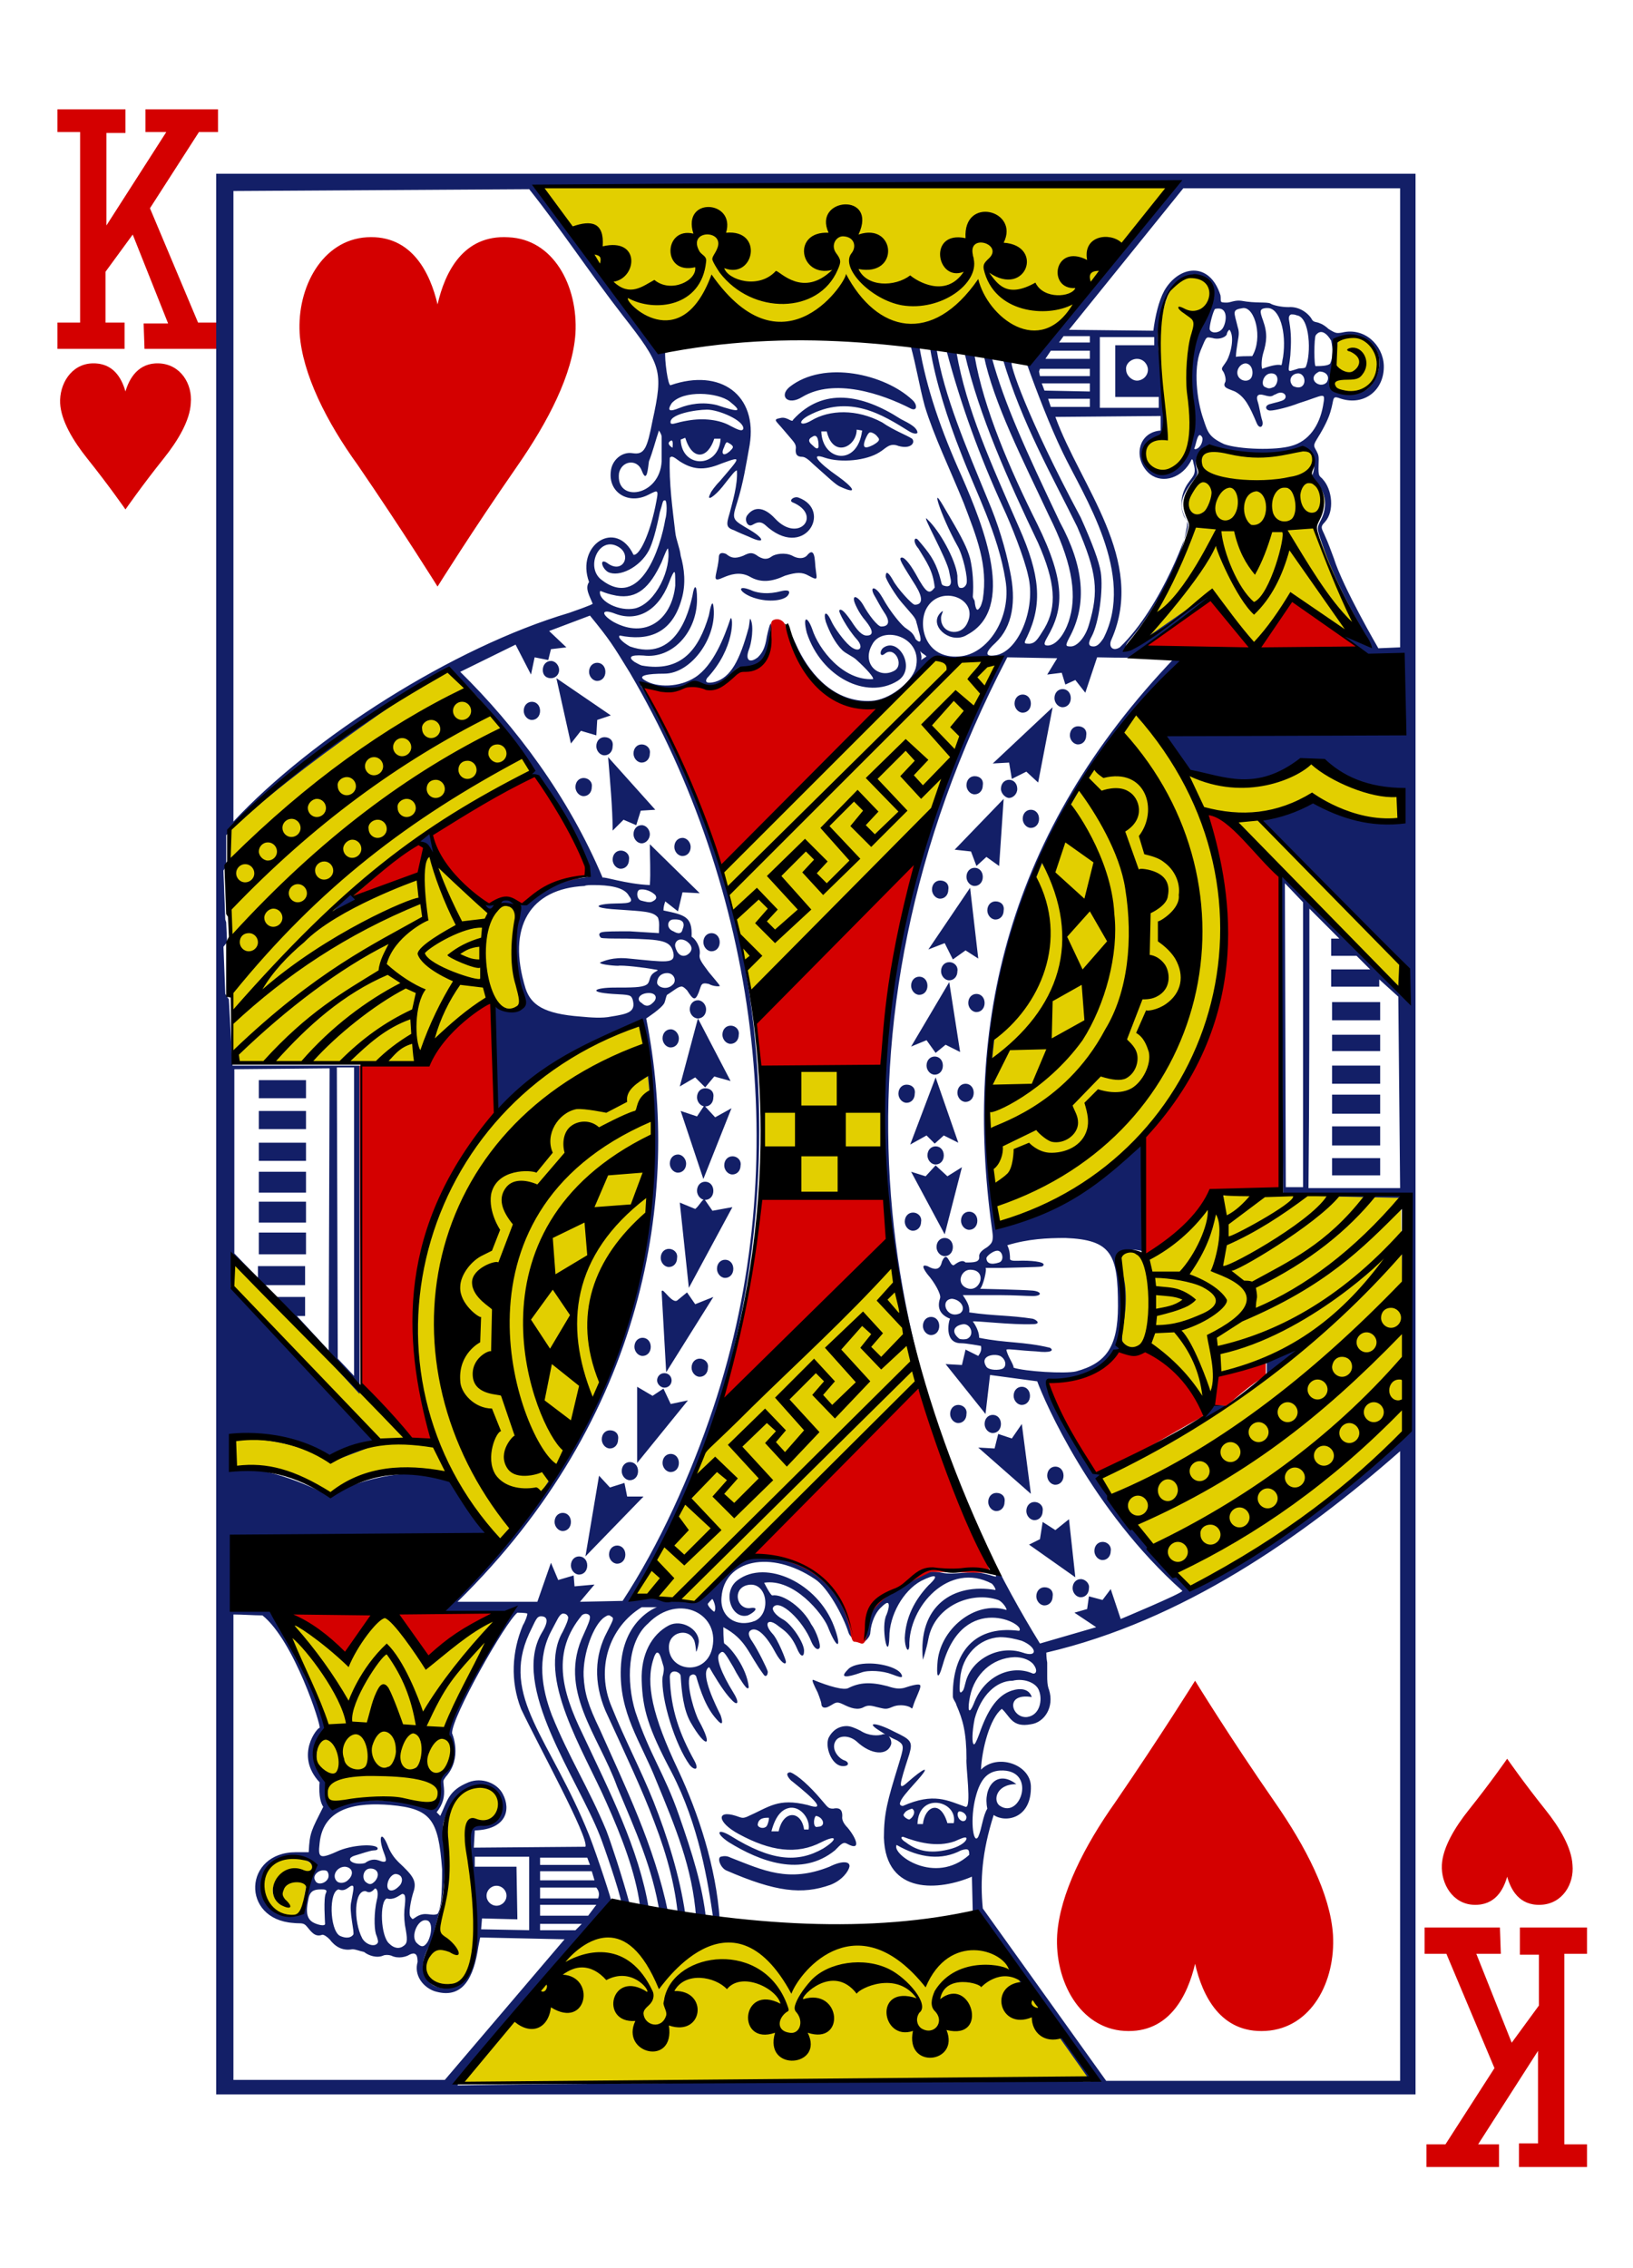 <?xml version="1.0" encoding="utf-8"?>
<!-- Generator: Adobe Illustrator 23.0.1, SVG Export Plug-In . SVG Version: 6.00 Build 0)  -->
<svg version="1.1" xmlns="http://www.w3.org/2000/svg" xmlns:xlink="http://www.w3.org/1999/xlink" x="0px" y="0px"
	 viewBox="0 0 180 250" style="enable-background:new 0 0 180 250;" xml:space="preserve">
<style type="text/css">
	.st0{fill:#FFFFFF;}
	.st1{fill:#E2CF00;}
	.st2{fill:#131F67;}
	.st3{fill:#D40000;}
	.st4{fill:#100F08;}
</style>
<g id="white-background">
	<rect class="st0" width="180" height="250"/>
</g>
<g id="Layer_1">
	<g id="g6155_1_" transform="matrix(1,0,0,1,-5.97,-6.547)">
		<path id="path163-0-2-7-7-1-8-7-00-1-2_1_" class="st3" d="M19.8,62.7c0,0-1.8-2.6-4.2-5.6c-1.6-2-2.9-4.2-3-6.1
			c-0.1-2.1,1.2-4.3,3.5-4.4c2.4-0.1,3.3,1.7,3.7,3.1c0.4-1.4,1.4-3.2,3.7-3.1c2.4,0.1,3.7,2.3,3.5,4.4c-0.1,1.9-1.4,4.1-3,6.1
			C21.6,60.1,19.8,62.7,19.8,62.7z"/>
		<path id="path163-0-2-7-7-1-8-1-9-4-6-8_1_" class="st3" d="M172.1,200.4c0,0-1.8,2.6-4.2,5.6c-1.6,2-2.9,4.2-3,6.1
			c-0.1,2.1,1.2,4.3,3.5,4.4c2.4,0.1,3.3-1.7,3.7-3.1c0.4,1.4,1.3,3.2,3.7,3.1c2.4-0.1,3.7-2.3,3.5-4.4c-0.1-1.9-1.4-4.1-3-6.1
			C173.9,203,172.1,200.4,172.1,200.4L172.1,200.4z"/>
		<path id="path39-51-8-0-0_1_" class="st3" d="M21.8,42.2h2.7l-3.9-9.8l-3,4.1l0,5.6h2.1v2.9h-7.4v-2.9h2.5v-21l-2.5,0v-2.5h7.5
			v2.6h-2.1l0,10.2l6.6-10.3h-2.3v-2.5h8v2.5h-2.1l-5.4,8.4l5.3,12.6h2.4l0,2.9h-8.3L21.8,42.2L21.8,42.2z"/>
		<path id="path39-3-9-6-0-8_1_" class="st3" d="M171.4,221.9h-2.7l3.9,9.8l3-4.1l0-5.6h-2.1V219h7.4v2.9h-2.5v21l2.5,0v2.5h-7.5
			v-2.6h2.1l0-10.2l-6.6,10.3h2.3v2.5h-8v-2.5h2.1l5.4-8.4l-5.3-12.6h-2.4l0-2.9h8.3L171.4,221.9L171.4,221.9z"/>
		<path id="path3876-2-1-7_1_" class="st1" d="M71.3,218.6c14.1,1.6,28.6,2,43.5,0.9c3.9,5.3,11.6,16.2,11.6,16.2l-70.1,0.6
			L71.3,218.6z M53.1,222.3c1.9-3.8,2.2-7.5,1.9-12.7c-0.3-4,2.2-7.2,4.9-6c2,0.9,1.1,4.8-1,4c-0.8-0.3-1.5,0-1.4,1.8
			c0.2,4.5,1.4,9.5,0.4,13.8C57.1,227.4,51.4,225.4,53.1,222.3z M35.5,216.5c-2.2-3.3,1.8-6.4,4.2-4.9c1.2,0.6,1,1.8-0.5,1.1
			c-2.1-0.9-4.3,2.3-2.5,3.5c0.8,0.6,1.1,0.5,0.5-0.2c-1.7-2,2.6-2.8,2.5-1.5c-0.3,1.6-0.3,2.2-0.5,2.5
			C38.4,218.4,36.7,217.7,35.5,216.5z M41.7,202.5c-2.4-3,0.4-5.3,0.3-5.3c0.7-0.8-5.7-12.7-4.9-12.8c8.1-0.9,16.3-0.2,24.4,0
			c0,0-4.3,7.8-6.1,11.7c-0.7,1.6,0.9,3.4,0.3,4.5c-2.1,2.3-0.8,4.8-2.1,4.9c-3.3-0.6-6.9-1-11.2,0
			C42.1,205.5,42.1,203.5,41.7,202.5L41.7,202.5z M76.7,119.3c4.1,20.9-1.9,43-15.8,57.6c-2-1.9-3.5-5.4-5.4-7.8
			c-5.4-1.6-9.3,0.3-13.1,2.2c-3.4-1.9-7.2-3.1-10.9-3l-0.1-3.2c3.7-0.1,7.7,0.3,11,2.3l5.2-2.1l-16.3-16.9l0.2-2.9l19.7,19.9
			l2.5,0.1C48.3,150.6,53.2,127,76.7,119.3L76.7,119.3z M104.2,145.5l2.9,13.6c0,0-16,15.9-24.4,24l-7-0.6
			c3.5-5.2,5.5-10.5,7.8-15.8L104.2,145.5z M160.9,164.2c-6.7,7.5-14.7,12.3-23.6,17.6c-3.6-4-7.9-8.4-10.4-12.3
			c7.8-4.2,15.1-7.4,22.7-14.6c-0.4,0.5-9.7,3.6-9.7,3.3c-0.3,1.6-0.1,2.5-1.6,2.9c-1.8-2.5-3.5-4.5-6.3-5.6
			c-1.2,0.1-2.7-0.7-2.7-0.7c0.8-0.2,0.4-9.8,0-9.9c0.9-0.3,1.7-0.9,2.9,0.4c0.6,0.4,5.9-5,7.7-6.9c7.1-0.6,13.5,0.1,20.5-0.1
			C160.4,146.8,160.9,155.7,160.9,164.2L160.9,164.2z M115.6,142.6c-0.2-0.4-2-14.5-0.3-23.4c4.7-14.9,3.5-19.1,15.7-33.8
			c0.8-0.8,3.6,1.7,5.7,6.1c6.1,3.8,13.8-1.1,13.8-1.1s3,2.5,9.8,3.8l-0.1,2.7c0,0.8-7.7-0.8-9.3-2.4c0,0-5.7,1.9-5.7,2.3
			c0,1.5,15.2,15.6,15.2,15.6l-0.1,3.3c0.1,0-20.9-21.8-21.2-19.5C145.1,121.8,135,134.8,115.6,142.6L115.6,142.6z M90.3,138.1
			L90,124.5l12.9,0.2l0.5,13.7L90.3,138.1z M31.5,123.4c0.3-0.5-0.5-25.3-0.4-25.3c8.2-8.2,16.2-12.7,24.2-17.7
			c3.6,3.6,6.7,6.6,9.4,11l-11.1,6.8c0.4,1.7-0.7,2.3,6.5,8.8c0.1-0.4,2.5-1.8,2.9,0.2c-1,4.2,0.4,7.7,0.6,10
			c-1,1.3-3.2-0.1-3.2-0.1c-1.4-1.5-6.9,5.8-8.5,6.6C45,123.5,31.1,123.9,31.5,123.4z M108.8,79.3c0,0.1,7.1,0,7,0.2
			c-1.3,3.1-4.2,9.4-7.1,16.3c-2.4,4-19.9,20.8-19.9,20.8c-0.8-4.9-2.1-9.6-3.4-14.4L108.8,79.3z M139.2,55.9
			c2.5,1.1,9.6,0.5,10.8,0c1.4,1,0.5,2.3,0.4,3c1.5,1.9,2.3,2.6,0.6,5.6c-0.4,0,5.2,12.6,5.3,12.6c0,0-5.9-2.8-8-4.7l-4.1,5.4
			l-4.7-6.1c0,0.6-9.1,6.6-9.2,6.3c-0.3-0.3,8.3-9.5,6.6-15c-0.4-1.3,0.5-2.6,1.2-3.8C138.5,58.5,137.9,57,139.2,55.9L139.2,55.9z
			 M134.5,54.8c0.4-0.4-2.2-11.8,0.6-16.4c1.2-1.7,3.3-1.8,4.2-0.4c0.7,1.9-1.4,4.5-1.8,5.8c-1.3,3.6,0.6,8.3-0.3,11.8
			C134.3,63,129.2,54.9,134.5,54.8L134.5,54.8z M153.7,49.8c-1.5,0.1-0.5-4.5-0.2-5.8c0-0.3,2.8-0.9,3.8,0.9
			C158.9,47.5,156.9,50.9,153.7,49.8L153.7,49.8z M135.5,26.8l-14.3,17.5c-14.5-1.7-29-2.7-43.8-0.5L65.5,27.1L135.5,26.8z"/>
		<path id="path3874-3-1-4_1_" class="st2" d="M162.1,25.7H29.8v211.7h132.2V25.7z M135.4,26.8l-15.9,19.6l-0.4,0.1
			c1.1,3.1,2.6,7,4,9.9c2.3,4.8,8.1,13.5,4.5,20.5c-0.4,0.6-0.7,0.9-1.1,0.9c-0.6,0-0.6-0.4-0.2-1.1c0.8-1.5,1.3-5.2,1-7.1
			c-0.2-1.2-0.9-3.1-2.2-6c-6-11.2-7.9-17.1-7.6-17.1c-0.1-0.1-0.2-0.1-0.4-0.2l-0.6-0.2c2.1,7.1,5.5,13,8.2,18.5
			c2.2,5.1,2.4,7.1,1.3,10.8c-0.4,1.4-1.3,2.4-2,2.4c-0.6,0-0.6-0.1-0.2-0.9c2.1-3.8,1.6-8-1-12.8c-3.8-8-6.1-13-7.5-18.1
			c0,0-0.7-0.2-0.9-0.3c1.1,5.3,4.3,11.5,7.2,17.7c2.4,4.8,3.1,8.4,2.3,11.2c-0.3,1.2-1.2,3-2.4,3.1c-0.5,0-0.5-0.2-0.1-0.9
			c1.8-3.1,2.1-6-1.1-12.5c-3-6-5.9-12.7-6.9-18.5c-0.1-0.5-1.4-1-1.1-0.3c1.6,6.9,4.8,14,8.1,20.9c1.9,4.3,2.1,7,0.7,9.4
			c-0.8,1.3-1,1.6-1.6,1.7c-0.7,0-0.7,0-0.3-0.8c1.7-3.6,1.4-6.8-0.9-12c-3.1-7.1-5.8-13-6.9-19.3c-0.2-0.1-1.3-0.5-1.1-0.2
			c1.6,6,3.6,11.5,6.2,17.2c0.9,1.9,2.4,5.7,2.8,7.6c0.9,3.6-1.1,8.6-3.8,8.8c-1,0.1-0.9-0.4,0.2-1.4c1.9-1.8,2.3-4.6,1.6-7.9
			c-0.5-2.5-1.3-5.2-2.5-8c-2.3-5.6-4.8-11.4-5.6-16.5c0-0.5-1-0.5-0.7,0c0.6,3.6,1.9,7.7,3.4,11.5c1.6,4.2,4.1,8.9,4.9,14
			c0.7,4.2-2,8.2-5.1,8.4c-3.8,0.3-4.6-3.5-3.6-5.3c1.5-2.7,5.8-1.1,4.5,1.6c-0.7,1.6-3,1.2-2.9-0.6c0-0.2,0.2-0.6,0.2-0.7
			c-0.1,0-0.4,0.3-0.5,0.5c-0.8,1.4,1.5,3.2,3.2,2.1c5.4-2.9,1.8-11.9-0.6-17.4c-2.3-5.1-3.9-9.7-4.7-14.4c-0.2-0.1-1.1-0.4-1-0.2
			c0.7,2.5,1,4.6,1.6,6.8c1,3.3,2.8,7,4.3,10.7c1.4,3.7,2.7,6.8,2.1,10.6c-0.1,0.4-0.2,0.8-0.4,1c-0.2,0.3-0.4,0.2-0.5-0.8
			c0-0.1-0.2-0.3-0.2-0.5c0.1-1.4,0-2.9-0.3-4.2c-0.3-1.1-0.9-2.3-2.2-4.5c-0.5-0.8-1.8-3.3-1.3-1.6c0.3,1,1.2,3.1,2.1,4.7
			c0.6,1,1.2,3.6,1,4.2c-0.2,0.5-0.6,0.5-0.8,0.4c-0.2-0.2-0.2-0.9-0.2-1.3c-0.2-1.8-2-5-3.3-6.2c-0.9-1,2.2,4.4,2.4,5.8
			c0.1,0.6,0.3,1.1,0.1,1.4c-0.1,0.2-0.4,0.2-0.7,0.1c-0.3-0.1-0.2-0.2-0.5-1.2c-0.5-1.6-1.1-2.4-2.3-3.8c-0.4-0.5-0.7,0.1,0,0.9
			c0.9,1.5,1.6,2.4,1.8,4.3c-0.6,0.8-0.9,0.7-2.1-1.5c-0.8-1.4-1.3-1.8-1.5-1.8c-0.5,0,0,0.7,1.5,3.1c0.8,1.3,0.8,2.1-0.1,2.1
			c-0.3,0-2-1.9-2.4-2.7c-0.4-0.7-0.8-1.2-0.8-0.4c0,0.3,1.1,2.1,1.8,2.9c1.1,1.3,1.5,1.6,1.6,2.2c0.1,0.3,0.2,0.8,0.3,1.1
			c0.3,1,0.1,1.2-0.4,0.7c-0.3-0.7-0.5-0.8-1.2-1.3c-0.6-0.5-1.5-1.7-2-2.5c-0.2-0.3-0.4-0.7-0.6-1c-0.6-1-1.3-1.1-0.8-0.1
			c0.3,0.5,0.7,1.3,1.1,1.9c0.7,1,0.6,1.6-0.3,1.6c-0.4,0-1.4-1.3-2-2.4c-0.4-0.7-1.1-1.2-1-0.5c0,0.2,0.5,1.4,1.3,2.3
			c0.8,1,0.9,1.6,0.1,1.6c-0.5,0-1-0.5-1.7-1.6c-0.7-1-1.1-1.4-1.3-1.2c-0.2,0.1,0.9,2.1,1.9,3.2c0.9,1,0.2,1.6-0.8,0.7
			c-0.6-0.5-1.7-2-2-2.7c-0.6-1.3-0.9-0.9-0.6,0.1c0.4,1.1,1,2.3,1.8,3.1c0.4,0.4,1.2,0.7,1.6,1.1c1.1,1,1.9,1.9,1.8,2.1
			c-3.3,0.2-6-3.3-6.7-5.5c-0.5-1.4-1.1-1.6-0.6,0.4c1.6,4.9,6.6,7.4,10,5.3c2.1-1.3,0.2-4.8-1.5-3.7c-0.5,0.3-0.5,1.2,0.1,0.7
			c1.1-0.9,2.2,1.3,1,1.9c-1.7,0.9-3.6-0.8-2.4-2.9c1.1-2.2,5.7-0.9,4.8,2.6c-0.5,1.6-2.9,3.5-4.9,3.6C98,84,95.4,81,94,78.2
			c-0.2-0.4-0.5-1.1-0.8-1.7c-0.2-0.5-0.4-0.9-0.4-0.9c0.4,3.5,3.7,7.8,6.7,8.5c4.9,1.2,6.3-1.8,9.5-4.8c0,0,2.4,0.3,2.4,0.3
			c0.2-0.1,4.6-0.3,4.7-0.2c-17.6,32.1-16.3,70.3-1.1,99.3c1,2.1,1.2,1.7-0.5,1.3c-1.7-0.4-3.3,0.2-4.7-0.1
			c-2.9-0.6-3.5,1.4-5.7,2.4c-2.8,1-2.1,3-2.8,4.8c-0.2,0.3-0.4,0.5-0.2,0.5c0.2-0.1,0.8-0.6,0.8-1.1c0.1-1.2,0.6-2.2,1.1-2.7
			c0.5-0.5,0.8-0.7,0.9-0.5c0.1,0.2,0,0.7-0.2,1.2c-0.7,1.3,0.2,5.5,0.3,2.5c0-2.4,1.5-5.1,3.5-6.2c1.6-0.8,2.1-0.7,0.8,0.5
			c-1.5,1.6-2.5,3.5-2.6,5.8c0,1,0.4,1.8,0.5,0.9c-0.1-4.4,4.4-9.4,9.1-6.9c0.2,0.2,0.4,0.5,0.4,0.7c-4.6-0.8-8.6,1.7-8,7.7
			c0,0,0.4-1.2,0.6-2.3c0.7-3.7,4.8-5.3,7.7-4.3c0.5,0.2,1,1,0.9,1.1c-3.5-1.1-7.4,2.2-7.6,5.9c-0.1,1.2,0,2.2,0.6,0.1
			c2.3-8.1,9.3-4.4,8.4-3.7c-5.4-0.7-7.4,3-7.3,7.3c0.1,0.4,0.3,0.5,0.4,0.9c0.7,1.6,1.1,3,1.1,5.9c-0.1,0.7,0.6,5.5-0.1,5.3
			c-2-0.7-3.5-1.6-6.9-0.1c-0.3,0-0.4-0.2-0.3-0.4c0.1-0.4,0.7-1.1,1.6-2.1c2.1-2.3,0.9-1.6-0.8-0.1c-1.1,1-0.9,0.3,0.2-3.1
			c0.4-1.4,0.2-1.6-1.7-2.5c-1.9-1-3.2-1.1-1.6-0.1c0.6,0.4,1.3,0.8,2,1.1c0.8,0.5,0.7,0.7,0.1,2.7c-1.2,3.9-1.6,5.3-1.6,8
			c0.2,6.4,6.2,5.8,9.7,4.3l0.1,4.2l13,18.4c0,0-45.5,0-69.8,0.4c1.4-3.4,16.1-17.5,17-20.1c0.1,0-1.6-5.2-2.5-7.5
			c-4.3-10.7-9.8-15.2-6.6-22.2c0.7-1.4,0.8-1.9,1.3-1.9c0.7,0,0.9,0.5,0.1,1.8c-3.5,5.9,3.9,16,6.4,22.4c0.4,1,2.1,5.9,2.4,7.5
			c0,0.5,1.2,0.7,0.9,0.1c-0.9-3.3-2.1-6.9-2.6-8.2c-2-4.8-4.1-8-6-12.7c-1.1-2.9-1.7-6.3,0-9.4c0.6-1.1,0.8-1.7,1.2-1.8
			c0.3,0,0.5,0.1,0.6,0.4c0,0.3-0.2,0.8-0.6,1.6c-2.9,5,2.3,13.1,4.8,18.8c1.7,3.8,3.2,7.7,3.7,11.3c0,0.2,0.3,0.9,1,0.5
			c-1.1-6.7-4.4-13.1-7.3-19.3c-2.4-4.9-3.4-9.1-0.1-13.1c0.3-0.3,0.9-0.2,0.9,0.2c0,0.3-0.2,0.8-0.7,1.9c-2.9,6.1,1.6,11,3.7,16.8
			c2,4.8,3.9,8.9,4.7,14c0.6,0.2,0.9,0.5,0.9-0.2c-1.5-7.3-4.7-13.8-7.5-20.1c-1.3-2.7-1.7-4-1.8-5.9c-0.1-2.5,1.1-5.7,2.3-6.5
			c0.3-0.2,0.5-0.3,0.7-0.1c0.4,0.2,0.3,0.3-0.4,1.7c-1.4,2.6-1.5,5.6-0.2,8.7c2.2,4.8,4.1,8.8,5.4,12.3c1.5,3.9,2.3,7.2,2.6,10.3
			c0,0,1,0.4,0.8-0.2c-0.6-4.2-2-8.6-3.5-12.4c-1.4-3.5-3.2-6.9-4.6-10.4c-1.8-4.2-0.3-8.8,3.3-11l1.7,0c-0.1,0-3.8,1.4-4,6.7
			c-0.2,5,2.2,8.1,3.9,12.4c2.1,5.1,4,9.6,4.4,15.1c0.2,0.2,1.1,0.2,1.1,0.2c-0.4-3.7-1.5-7.2-3-11.5c-1.6-4.6-3.2-6.6-4.8-11.4
			c-1-3.3-0.9-7.7,1.4-9.7c3.4-3.5,8.2-1,7,3c-0.9,2.8-4.7,2.2-4.7-0.4c0-1.7,2.1-2.1,2.7-0.9c0.2,0.2,0.3,1.3,0.3,1.4
			c0.1,0,0.3-0.9,0.3-1.1c0-1.4-1.9-2.5-3.3-1.8c-1.9,1-3.1,3.2-3,6.1c0.1,3.1,0.7,5.2,3.3,10.1c3,5.8,4,12,4.6,16.2
			c0.3-0.1,0.6,0,0.7,0c-0.4-5.7-2.3-11.6-4.6-16.5c-2.8-5.9-3.6-9.5-2.7-12.2c0.1-0.4,0.3-0.7,0.4-0.7c0.3,0,0.4,0.5,0.7,1.5
			c0.1,0.3,0,0.8-0.1,1.2c-0.2,2.4,1.4,7.5,3,9.7c0.5,0.6,1.1,0.6,0.5-0.5c-1.6-2.9-2.6-5.6-2.7-9.2c0-1,1.2-0.6,1.2-0.1
			c0.1,1.7,0.3,3.7,1.1,5.1c1.6,2.8,2.6,2.9,0.9-0.2c-0.4-0.7-1.4-3.8-1-4.9c0.2-0.2,0.5-0.3,0.7,0c0.5,1.7,1.1,3.5,2.3,4.8
			c0.6,0.7,0.7,0.4,0.4-0.5c-0.5-1-2.2-4.4-1.4-5.2c0.2-0.2,0.1-0.1,0.8,1c0.9,1.5,1.5,2.2,1.9,2.6c0.6,0.6,0.8,0.2,0.1-0.9
			c-1.3-2.1-2-3.9-1.5-4.3c0.4-0.4,0.5-0.2,1.5,1.5c0.4,0.8,1.1,1.9,1.3,2.1c0.2,0.3,0.4,0.3,0.4,0.1c-0.2-2.1-2-4.4-2.7-4.8
			c-0.1-0.2-0.1-1.8-0.1-1.8c2.6,1.4,2.7,2.9,4.5,5.3c0.2,0.2,0.4,0,0.4-0.4c-0.1-0.4-1.1-2.4-1.7-3.3c-0.5-0.7-0.5-1.1-0.1-1.3
			c0.7-0.3,1.7,0.7,2.7,2.6c0.5,0.9,1.1,1.4,1.1,0.9c0-0.2-0.9-2.5-1.5-3.1c-1-1.1-0.5-1.8,0.7-0.8c0.5,0.4,1.3,0.8,2,2.4
			c0.4,1,0.8,1.1,0.8,0.3c0-0.9-1.4-3-2.4-3.5c-0.7-0.4-1.2-1-1-1.3c0.7-1,3.3,1.5,4.2,3.8c0.3,0.7,0.7,1,0.9,0.7
			c0.2-0.2-0.3-1.8-0.9-2.6c-0.9-1.8-3.1-3.4-4.3-3.2c-0.2,0-0.9-1.4-0.9-1.4c3.3-0.5,6.4,3.4,7,4.8c1.1,2.8,1.6,2.4,0.7,0
			c-1.8-4.8-7.5-7.4-10.6-5.1c-1.8,1.3-0.7,4.4,1.1,3.9c0.7-0.3,1.4-1,0.2-0.8c-1.4,0.1-1.9-2-0.4-2.5c2.3-0.7,2.9,3,1,3.9
			c-2,0.8-3.9-0.4-3.7-2.6c0.3-4.1,5.4-5.3,10.3-2c1.4,0.9,3.1,4,3.7,5.9c0.2,0.6,0.9,0.9,0.9,0.8c0.2-0.2-1.4-3.6-1.9-4.4
			c-2.2-5-10-5.2-10-4.9c0,0-3.1,1.9-5.8,5.1l-7-0.6c17.8-28.6,19.1-70.7,0.9-100.4c0.2,0.2,3.5,1,4.6,0.1c0.8-0.4,1.1-0.5,2-0.2
			c1,0.4,2.1,0,3.2-1c0.8-0.8,0.9-1,1.4-0.9c1.6,0.2,2.7-0.7,3-3.1c0.1-0.9,0.2-1.9,0.1-1.7c-0.1,0.1-0.3,0.9-0.4,1.4
			C90.3,78,90,78.5,89.5,79c-0.9,0.7-1.4,0.3-1-0.8c0.3-0.7,0.6-2.6,0.2-3.4c-0.1-0.2-0.1,0.4-0.2,0.9c-1,3.7-2,5.5-3.7,6
			c-0.8,0.2-1.2,0.1-0.9-0.4c3.1-3.3,2.9-6.9,2.6-6.6c-0.7,2.1-1.9,5.2-3.9,6.5c-1.7,1.1-4.2,1.2-5.6,0.3c-0.8-0.5,0.4-0.7,2.2-0.7
			c3,0,5.9-4.1,5.4-7.5c-0.1-0.6-0.3,0-0.5,1.1c-1.1,3.7-3,6.3-7.4,5.5c-0.3-0.1-0.6-0.3-0.8-0.4c-0.7-0.5-0.5-0.8,1-0.7
			c3.2,0.4,5.9-2.6,5.9-6.2c0-1.7-0.3-1.7-0.5-0.4c-0.4,1.8-1.8,7.4-6.9,5.6c-0.9-0.5-1.4-1.1-1.1-1.2c3,0.6,5.7-0.1,6.8-4
			c0.5-1.7,0.3-3.4-0.1-4.8c-0.1-0.9-0.5-1.7-0.6-2.6c-0.3-2.6-0.7-5.4-0.6-8.2c0.2-0.2,0.3-0.2,1.1,0.4c1.7,1.1,3,0.9,4.7,0.2
			c2.2-0.8,2-0.7-0.3,2c-0.5,0.5-1,1.2-1,1.3c-0.6,1.1,0.5,0.3,1.3-0.7c1.1-1.4,1.4-1.8,1.6-1.8c0.1,1.6-0.5,3.5-0.8,4.7
			C86,64.4,86,64.7,86.9,65c0.4,0.2,1.1,0.5,1.6,0.7c1.9,0.9,1.7,0.2,0.2-0.7c-2-1.2-2.1-1.1-1.5-3c0.7-2.2,1-4.2,1.4-6.4
			c0.9-5.5-3.2-8.5-8.7-6.6c-0.3,0.2-0.7-2.9-0.6-3.7c0-0.3-0.8-0.2-1.6-1.1c0.2-0.2-8.1-10.7-12-17
			C89.8,27.3,113.6,26.8,135.4,26.8L135.4,26.8z M117.5,46.5C117.6,46.5,117.6,46.5,117.5,46.5C117.6,46.5,117.6,46.5,117.5,46.5z
			 M136.4,27.3h23.9v50.6l-2.4,0.1c0,0-3.9-6.7-4.9-9.9c-0.3-0.8-0.7-1.9-0.9-2.3c-0.4-1-0.7-1.1-0.1-1.7c1.1-1.2,0.8-3.6-0.2-4.7
			c-0.3-0.4-0.5-0.2-0.5-1.2c0-0.8,0.1-1.3-0.1-1.7c-0.3-0.7-0.6-0.7-0.1-1.5c0.5-0.8,1.2-2,1.5-3c0.5-1.6,0.1-1.9,1.2-1.5
			c2.6,0.8,4.8-1,4.7-3.7c-0.1-2.2-2.1-4.2-4.6-3.6c-0.6,0.1-0.7,0.1-1.5-0.4c-0.2-0.2-0.6-0.5-0.9-0.6c-0.4-0.2-0.7-0.1-0.9-0.4
			c-0.3-0.6-1.3-1.5-2.6-1.4c-0.8,0-1.7-0.2-2-0.4c-0.4-0.2-1.6,0-3.2-0.3c-0.7-0.1-1.2,0.2-1.6,0.2c-0.9,0-0.6-0.1-0.7-0.8
			c-1.2-3.8-4.6-3.3-6.2-0.5c-0.6,1.1-1,2.8-1.2,4.4l-9.3-0.1L136.4,27.3z M64.3,27.4c3.5,4.4,6.8,9.4,10.3,13.9
			c4.3,5.5,4.5,6.1,3.3,11.6c-0.6,3.1-0.9,3.8-2.2,3.6c-1.2-0.2-2.3,0.8-2.4,2c-0.3,2.3,1.9,3.7,4.1,2.6c1.2-0.6,1.2-0.7,0.8,1.3
			c-0.6,2.9-1.7,5.4-2.4,5.3c-1.9-4-6.4-1.1-4.9,3c-0.5,0.7,0.1,1.6,0.4,2.4c0,0,0,0.1-2.6,1c-12.8,3.8-28.3,13.7-37,23V27.6
			L64.3,27.4z M137.6,36.9c0.5,0,1.1,0.2,1.5,0.5c1.1,1,0.9,2.4-0.7,5c-1.6,3.7-1.2,6.6-0.8,10.4c0,2.2-0.8,4.4-2,5.3
			c-1.9,1.5-4.4-0.5-3.3-2.5c0.5-1,1.6-0.4,1.9-1.4c0.4-3.5-0.5-7.1-0.6-10.5c0-1.5,0.5-3.5,1.2-4.9
			C135.4,37.6,136.5,36.9,137.6,36.9L137.6,36.9z M140.6,42.9c-0.4,0.4-1.2,0.4-1.3-0.1c0-0.5,0.4-2,0.6-2.2
			C141.6,40.2,141.1,42.5,140.6,42.9z M143,40.5c1.3-0.1,2.2,3.3,1,5.3c-0.2,0-1.8,0-1.8,0.1c0-0.4,0.1-1.1,0.2-1.7
			c0.1-0.6,0.2-1,0-1.6C142,40.9,141.7,40.7,143,40.5L143,40.5z M145.5,40.5c0,0,0.1,0,0.2,0c1.3,0,2.1,2.6,1.7,5.4
			c-0.1,0.4-0.1,0.8-0.2,0.9c-0.6-0.2-2.1,0.4-2.1,0.4c-0.1-0.2-0.1-1,0.1-1.7c0.4-1.3,0.5-2.2,0-3.6
			C144.8,40.8,144.8,40.6,145.5,40.5L145.5,40.5z M148.9,41.3c1.5,0.2,1.6,4.3,1,5.7c-0.1,0.2-0.7,0.1-0.9,0.2
			c-1.3,0.4-1,0.5-0.8-1.5c0.1-1.4,0.1-2.4-0.1-3.6c-0.1-0.5-0.1-0.8,0.2-0.9C148.4,41.2,148.7,41.2,148.9,41.3L148.9,41.3z
			 M141.5,42.9c0.6,0.8,0.1,2.7-0.3,3.4c-0.5,0.8-0.7,0.8-0.4,1.2c0.1,0.1,0.4,0.9,0.2,1.2c-0.3,0.6,0.4,0.7,1.1,1
			c1.1,0.6,1.6,1.6,2.4,3.5c0.3,0.7,0.8,0.4,0.6-0.3c-0.2-0.6-0.3-1.5-0.5-2.1c-0.2-0.6,0-0.9,0.7-0.7c1,0.3,0.9,0,1.3-0.1
			c0.8-0.5,1.4,0.2,0.9,0.6c-0.3,0.2-0.9,0.3-1.6,0.5c-0.6,0.2-0.4,0.7,0.1,0.7c0.5,0,2.1-0.4,3.1-0.8c2.9-0.9,3-1.4,2.7,0.3
			c-0.4,2.2-1.6,3.9-3.5,4.4c-1.7,0.5-5.7,0.4-7.4-0.2c-1.7-0.8-1.8-1.3-2.3-2.8c-0.7-2-1.1-5.5-0.3-7.5c0.7-1.7,0.6-1.5,1.3-1.4
			c0.6,0.2,1.4,0,1.6-0.4C141.2,43.2,141.4,42.9,141.5,42.9L141.5,42.9z M152.7,44.1c0.2,0.9,0.2,1.8-0.1,2.5
			c-0.2,0.3-1.2,0.3-1.6,0.3c-0.2,0.1-0.2-3.1,0-3.4C151.6,42.7,152.3,43.4,152.7,44.1L152.7,44.1z M123.2,43.6l2.9,0v0.7l-3.4,0
			L123.2,43.6z M133.2,43.7v0.9l-4.3,0v5.7l4.8,0l0,1.2l-6.5,0l0-7.8L133.2,43.7L133.2,43.7z M155.3,43.5c4.4,1,2.5,5.9,0.8,6.2
			c-2.1,0.4-3.8,0.1-3.3-1.7c0.6-1.2,0.2-2.8,0.3-3.9C153.5,43.7,154.6,43.4,155.3,43.5z M121.8,45.2l4.3,0v0.9l-4.9,0L121.8,45.2z
			 M131.3,46.1c0.7,0,1.2,0.6,1.2,1.2c0,0.7-0.6,1.2-1.2,1.2s-1.2-0.6-1.2-1.2C130,46.7,130.6,46.1,131.3,46.1z M143.3,46.6
			c0.8,0.1,0.9,1.3,0.5,1.7c-0.4,0.4-1.2,0.2-1.4-0.4C142.2,47.3,142.7,46.6,143.3,46.6z M120.6,47.2l5.5,0v0.8l-5.5,0l-0.1-0.5
			L120.6,47.2z M151.4,47.5c0.8,0,1.2,0.6,0.8,1.2C151.4,49.5,149.9,48.2,151.4,47.5z M93,49.2c-1.2,1-0.2,2.1,1.4,1.1
			c3.5-2.1,8.7-0.4,12,1.3c0.7,0.3,0.7-0.5,0.1-1C103.5,47.8,96.8,46.2,93,49.2L93,49.2z M146.1,47.7c0.9,0,0.8,1.1,0.3,1.5
			c-0.5,0.2-0.6,0.2-1,0C144.9,49,145.2,47.7,146.1,47.7L146.1,47.7z M149.1,47.7c1,0.1,0.9,2.1-0.6,1.4
			C147.9,48.5,148.3,47.7,149.1,47.7z M120.8,48.8l5.3,0v0.9l-5-0.1L120.8,48.8z M86.4,50.8c1.5,1.2,1,1.2-1.4,0.4
			c-1.6-0.4-3.1-0.1-4.1,0.3c-1.2,0.5-1.4,0.3-0.9-0.5C81.3,49.5,85.1,49.8,86.4,50.8L86.4,50.8z M93.4,52.8
			c-0.1,0.4-0.6-0.3-1.3-0.2c-1,0.2-0.7,0.2,0.3,1.4c1,1.2,1.3,1.4,1.3,1.9c-0.1,0.7,0.1,1,0.7,1c0.3,0,0.7,0.3,1.2,0.8
			c1.7,1.5,2.5,2.3,3,2.5c2.2,1,1.2-0.1-0.2-1.1c-2.3-1.6-3.2-2.7-1.5-2.1c1.8,0.6,4.6,0.3,6-0.6c0.7-0.4,1.1-1.1,2.1-0.7
			c1.4,0.4,1.9-0.4,1.5-0.8c-0.6-0.4-2-0.9-3.3-1.8c-2.8-1.5-5.8-1.4-7.8-0.2c-1.2,0.7-1.6,0.2-0.4-0.5c4.6-2.5,8.3-0.1,11.2,1.7
			c0.5,0.3,0.9,0.3,0.9,0.1c-0.1-0.7-1.4-1.2-1.9-1.5C101,50,96.7,49.2,93.4,52.8L93.4,52.8z M121.5,50.5l4.6,0v0.9l-4.3,0
			L121.5,50.5z M83.9,51.7c1.3,0,4.1,1.2,4,2.1c-0.1,0.4-0.8,0-1.4-0.3c-1.2-0.7-3-0.9-4.7-0.6c-1.3,0.2-1.7,0.5-1.9,0.3
			C79.6,52.2,82.7,51.7,83.9,51.7z M133.9,52.4l0,1.6c-2.5,0.2-3,3-1.4,4.6c1.3,1.3,3.5,0.8,4.6-1c0.2-0.3,0.2-0.5,0.3-0.4
			c0.1,0.1,0.1,0.4,0.2,0.7c0.2,0.9-0.1,1.1-0.6,1.8c-0.9,1.2-1,2.7-0.5,3.8c0.2,0.3,0.5,0.8,0.4,1c0.3,0-2.8,8.9-7.5,13.4
			c-0.8,0.5-1.3-0.1-0.9-0.9c3.8-8.7-3.4-16.8-6.2-24.5L133.9,52.4L133.9,52.4z M100.4,53.9L101,54c-0.5,4-4.4,3.4-4.5,0.1l0.6,0
			C97.8,57.1,100.4,55.8,100.4,53.9L100.4,53.9z M78.6,54c0,0,0.3,0.4,0.3,0.7c0,0.9,0,2.3,0,2.7c-0.2,3.9-5.1,4.6-4.7,1.3
			c0.3-1.4,2-1.6,2.5-0.3c0.6,1.6,0.7-0.4,0.8-1C77.9,56.4,78.2,55.2,78.6,54L78.6,54z M101.9,54.2c0.2,0,0.6,0.2,0.8,0.5
			c0.3,0.3,0.2,0.5-0.5,0.9c-0.8,0.4-1.2,0.4-0.9-0.5C101.5,54.6,101.7,54.2,101.9,54.2z M138.2,54.5c0.1,0,0.4,0.2,0.3,0.6
			c-0.1,0.7-0.7,1.1-0.9,0.9C137.8,55.6,137.9,54.6,138.2,54.5z M96.2,55.8c-0.1,0.3-0.3,0.2-0.7-0.2c-0.5-0.4-0.4-0.7,0-0.9
			C96.2,54.2,96.2,55.5,96.2,55.8L96.2,55.8z M81.5,54.8c0.8,2.6,2.5,2.3,3.2,0.1l0.7,0c-0.2,3.3-4.3,3.3-4.4,0.1L81.5,54.8z
			 M80,55.1c0.2,0,0.1,0.8,0.1,0.8s-0.7-0.4-0.3-0.7C79.9,55.1,80,55.1,80,55.1z M86.1,55.3c0.1,0,0.2,0.1,0.4,0.2
			c0.4,0.3,0.3,0.4-0.1,0.8c-0.7,0.6-1,0.3-0.6-0.5C85.9,55.5,86,55.3,86.1,55.3z M139.4,55.9c0.3,0,0.7,0.1,1.6,0.4
			c2.5,0.7,5.8,0.6,8.6-0.1c0.9-0.2,1.5,1.3,1.1,2.5c-0.2,0.5-0.2,0.6,0.5,1.2c0.9,1,1.1,2.5,0.4,3.9c-0.5,1-0.5,0.9,0.1,2.7
			c1.3,3.8,3.2,7.3,5.2,10.8l-2.7-1c0,0-12,10.4-20.5,10.8l3.1,4.8c4.8,1.9,9.4,1.5,13.8-1.3c-0.1,0.4,5.4,3.1,9.9,3.4l0,3.2
			c-3.3-0.4-6.7-0.5-9.8-2.4c0,0-2.8,1.2-5.7,2.1l16,16.7l0,2.8c0,0-6.8-6.4-13.8-13.7l0.2,35.6l13.8,0.3
			c-0.4,9.3-0.3,15.1-0.2,25.7c-6.5,6.8-15.5,13.5-23.8,17.6c-3.9-3.8-7.2-7.9-10-12.4c-0.1-0.1,0.3-0.3,0.2-0.4
			c-0.1-0.1-0.6-0.2-0.7-0.3c-1.7-2.6-5.7-9.8-5.1-10c1.2,0.1,6.9-0.6,8.1-4.1c0-0.2-0.1-0.8,0-1.6c0.4-1.9,0.6-4.7-0.1-6.5
			c-1.2-3.2,2.5-2.2,2.6-2v-12.3c-4.8,3.9-9.6,7.7-16,9.3c-4-20.2,2.3-45.4,20.3-62.5l-1-0.1c-18.5,19.3-23.3,40.5-20.2,62.9
			c0,0,0.1,0.7,0.1,0.9c0,0.6-0.1,0.8-0.6,1.2c-0.5,0.3-0.9,0.6-0.9,1c0.1,0.7-0.6,0.7-1.5,0.7c-0.4-0.4-1,0.1-1.3,0.3
			c-0.5,0.1-0.7-1.8-1.3-0.4c-0.2,0.9-0.7,1-1.6,0.5c-0.6-0.2-0.6,0.1,0,0.9c0.8,0.9,1.5,2.2,1.4,2.6c-0.3,0.9-0.2,1.8,1.1,2.3
			c-0.1,0-0.8,2.7,1.2,2.7c0.6,0,2.2,0.3,2.2,0.3c0.1,0.5-0.1,0.8-0.3,1.1l-1.4-0.7L112,157l-1.8-0.1l4.4,5.5l0.5-4.3l5.2,0.7
			c0.8,2.2,6,14.2,16,23.1c-0.1,0.3-6.8,3.1-6.8,3.1l-1.1-3.3l-0.9,1.2l-1.5-0.4l-0.2,1.4l-1.4,0.4l2.4,1.6l-6.2,1.8
			c-17.4-28.2-25.2-67.2-3.6-108.7l5.5,0.1l-1.1,1.8l1.6-0.2l0.4,1.3l1.1-0.5l1.1,1.4l1.3-3.9c0,0,3.9,0.1,4.4,0
			c0.4,0,8.2-6.6,8-6.9c-0.1-0.2-8.5,6-8.8,5.8c0,0-0.8,0.2-0.2-0.6c1.2-1.4,2-2.5,3.2-4.5c2-2.7,2.9-6,3.3-8.2
			c0-0.2,0.1-0.5-0.1-0.8c-0.8-1.5-0.6-2.5,0.8-4.3c0.5-0.6,0.5-0.8,0.4-1.2c-0.3-0.9,0-1.6,0.6-2.2C139,56,139.1,55.9,139.4,55.9
			L139.4,55.9z M93.3,61.9c3.4,1.4,0.7,4.6-1.9,1.8c-1.3-1.4-2.4-1.3-3.1-0.3c-0.3,0.5,0.1,1.3,0.6,1c0.4-0.2,0.8-0.5,1.4,0
			c4.3,4,7.5-1.6,3.7-3C93.5,61.2,92.9,61.7,93.3,61.9L93.3,61.9z M79.2,61.7c0,0,0.1,0,0.1,0c0.2,0.1,0.2,1.5,0,2.1
			c-0.5,3-2.7,10.1-7.1,6.6c-1.7-1.4-0.2-4.8,1.9-3.6c1.6,0.9,0.5,3.1-1.2,1.8c-0.9-0.6-0.6,0.6,0.1,1c1.2,0.6,3.5-0.5,4.5-2.4
			c0.4-0.8,0.8-2.2,1.2-4.2C79,62.1,79,61.7,79.2,61.7L79.2,61.7z M79.6,67c0.4,2.2-1.3,6-3.6,6.6c-1.8,0.4-4-0.8-3.9-1.8
			c0-0.3,0.2,0.1,1.8,0.4c2.3,0.4,3.7-0.9,5-3.7C79.3,67.5,79.5,67,79.6,67L79.6,67z M85.2,68c0,0.2-0.1,0.9-0.2,1.3
			c-0.2,1-0.4,1.4,0.7,0.9c0.7-0.3,1.8-0.7,2.9-0.1c1.2,0.7,2.4,0.6,3.9-0.1c1.3-0.4,1.9-0.4,2.6,0c1.3,0.7,0.8,0.3,0.7-1.6
			c-0.1-1.3-0.5-1.1-0.9-0.6c-0.3,0.3-0.9,0.4-1.6,0c-0.8-0.4-1.9-0.2-2.3,0.1c-0.4,0.3-0.9,0.4-1.7-0.2c-0.5-0.3-0.8-0.2-1.4,0.1
			c-1,0.4-1.4,0.2-1.9-0.2C85.5,67.4,85.2,67.5,85.2,68L85.2,68z M80.3,69.6c0.1,0,0.1,0.5,0.1,1.5c-0.4,3.8-3.3,5.9-6.8,4
			c-1.5-0.9-1.3-1.5,0.2-0.9c2.4,0.9,4.7-0.3,5.9-3.4C80,70,80.2,69.6,80.3,69.6z M88.7,72.3c1.7,0.7,3.6,0.5,4.1-0.1
			c0.5-0.7-0.3-0.6-0.7-0.5c-1.5,0.4-2.5,0.2-3.1,0C87.2,70.9,87.3,71.7,88.7,72.3z M71,74.4c2.2,2.7,2.5,3.2,4.4,6.3
			c13.9,23.7,18.3,53.7,9.2,81c-2.5,7.5-6,15.2-10,21.3l-4.7,0.1l1.6-1.9l-2.2,0.2l-0.1-1.2l-1.7,0.5l-0.8-1.9l-1.5,4.3l-8.8,0
			c20.6-20.2,24.7-44.7,20.8-64.3c0,0,1.7-1.1,2-1.7c0.1-0.2,0.2-0.8,0.3-0.9c0.8-0.5,1.3-1,1.7-0.9c0.2,0.1,0.3,0.2,0.5,0.4
			c0.7,1.1,0.9,1.2,1.3,0.2c0.3-0.8,0.2-1.1,1.1-0.9c0.5,0.3,1.3,0.3,1.2,0.2c0-0.1-0.8-1-1.2-1.5c-0.9-1.2-1.1-1.5-1-2
			c0.1-0.8-0.5-1.7-0.9-1.9c0.1-2.2-0.7-2.4-3.1-2.9c0-0.4,0.1-0.7,0.2-1l1.4,1.1l0.5-2.1l1.9,0.1l-5.5-5.4c0,1.5,0.1,3.1,0,4.5
			c-2.6-0.1-5.2-1-5.2-0.8c-3.8-9-9.6-16.7-15.7-22.7l6.1-3l1.7,3.3l0.4-1.9l1.5,0.3l0.3-1.2l1.7-0.2l-1.9-1.8L71,74.4z M107.4,78.3
			c0.2,0.3,0.4,0.3,0.7,0.6l-0.6,0.4C107.6,78.9,107.5,78.7,107.4,78.3L107.4,78.3z M66.7,79.4c-0.5,0-0.9,0.4-0.9,1
			s0.4,0.9,0.9,0.9c0.5,0,0.9-0.4,0.9-0.9S67.2,79.4,66.7,79.4z M71.8,79.6c-0.5,0-0.9,0.4-0.9,1c0,0.5,0.4,1,0.9,1
			c0.5,0,0.9-0.4,0.9-1C72.7,80,72.3,79.6,71.8,79.6z M55.3,80.2c3,2.5,5.8,5.8,9.2,11L64.5,92l1,0.4c0,0,5.6,7.5,5.3,10.8
			c-1.9,0.4-3.7-0.1-7.1,3.1c-1.6-0.9-2.6-0.6-4.3-0.1c0,0,0,0.7,0.6,1c1.1-1.3,2.3-0.7,3-0.4c-0.2,0.1-0.8,7.5,0.3,9.1
			c0.9,2.5-1.5,2-3.1,1.4l0.5,11.8c5.3-6.2,16.6-10.3,15.8-9.8c5.7,30.2-7.8,50.3-21.9,65.1l7.4,0c0,0-6.4,10.3-6.8,13.2
			c0.4,0.9,1.4,2.9-0.3,4.3c-0.6,0.6-0.6,3.5-0.6,3.5c-3.9,0.1-7.3-1.2-11.7,0.4c-0.5,0.2-0.6-2.5-0.6-2.9c-2.5-2.2-0.2-6.1,0.1-5.8
			c-2-6-6.1-13.1-6.1-13.1s-2.5-0.1-3.9-0.2c-0.3-0.3-0.5-7.2-0.2-7.4c11.1,0.9,28.4-0.1,28.4-0.1l-4.7-6.6
			c-5.7-2.3-13.6,1.6-13.2,1.8c0,0-6.3-3.5-10.7-3l0.1-3.4c3.9,0,7.5,0.7,10.6,2.6l5.3-2l-16.3-17.3l0.2-2.8c5.3,5,14,14.6,14,14.6
			l0-36.2l-14,0l-0.4-7.3l-0.4-0.6l-0.2-5.2l0.4-0.5l-0.1-2.2l-0.1-0.3l-0.2-5.4l0.3-0.5l0-3.4C37.8,91.5,55.3,80.2,55.3,80.2
			L55.3,80.2z M67.3,81.3l1.6,7.2l1.1-1.4l1.7,0.5l0.1-1.7l1.5-0.5L67.3,81.3z M123.1,82.5c-0.5,0-0.9,0.4-0.9,1c0,0.5,0.4,1,0.9,1
			c0.5,0,0.9-0.4,0.9-1C124,82.9,123.6,82.5,123.1,82.5z M118.7,83.1c-0.5,0-0.9,0.4-0.9,1c0,0.5,0.4,1,0.9,1c0.5,0,0.9-0.4,0.9-1
			C119.6,83.5,119.2,83.1,118.7,83.1z M64.6,83.9c-0.5,0-0.9,0.4-0.9,1c0,0.5,0.4,1,0.9,1c0.5,0,0.9-0.4,0.9-1
			C65.5,84.3,65.1,83.9,64.6,83.9z M122,84.5l-6.6,6.2l1.8-0.1l0.3,1.8l1.6-0.8l1.3,1.2L122,84.5z M124.8,86.6c-0.5,0-0.9,0.4-0.9,1
			c0,0.5,0.4,1,0.9,1c0.5,0,0.9-0.4,0.9-1C125.8,87,125.4,86.6,124.8,86.6z M72.6,87.8c-0.5,0-0.9,0.4-0.9,1c0,0.5,0.4,1,0.9,1
			c0.5,0,0.9-0.4,0.9-1C73.6,88.2,73.2,87.8,72.6,87.8z M76.7,88.6c-0.5,0-0.9,0.4-0.9,1c0,0.5,0.4,1,0.9,1c0.5,0,0.9-0.4,0.9-1
			C77.7,89,77.2,88.6,76.7,88.6z M73,90c0.2,2.5,0.5,5.6,0.5,8.1l1.2-1.2l1.4,0.6l0.5-1.6l1.6-0.1L73,90z M113.4,92.1
			c-0.5,0-0.9,0.4-0.9,1c0,0.5,0.4,1,0.9,1c0.5,0,0.9-0.4,0.9-1C114.4,92.5,114,92.1,113.4,92.1z M70.3,92.3c-0.5,0-0.9,0.4-0.9,1
			c0,0.5,0.4,1,0.9,1c0.5,0,0.9-0.4,0.9-1C71.3,92.7,70.8,92.3,70.3,92.3z M117.2,92.5c-0.5,0-0.9,0.4-0.9,1c0,0.5,0.5,1,0.9,1
			c0.4,0,0.9-0.4,0.9-1C118.1,92.9,117.7,92.5,117.2,92.5z M116.6,94.6l-5.4,5.6l1.8,0.2l0.6,1.6l1.1-1l1.4,1L116.6,94.6z
			 M119.6,95.8c-0.5,0-0.9,0.4-0.9,1c0,0.5,0.4,1,0.9,1c0.5,0,0.9-0.4,0.9-1C120.5,96.2,120.1,95.8,119.6,95.8z M76.7,97.5
			c-0.5,0-0.9,0.4-0.9,1c0,0.5,0.4,1,0.9,1c0.5,0,0.9-0.5,0.9-1S77.2,97.5,76.7,97.5z M53.5,98.3l-1.4,1.1c1.1,0.4,1.8,1.4,1.8,1.4
			S53.7,100.2,53.5,98.3L53.5,98.3z M81.2,98.9c-0.5,0-0.9,0.4-0.9,1c0,0.5,0.4,1,0.9,1c0.5,0,0.9-0.4,0.9-1
			C82.1,99.4,81.7,98.9,81.2,98.9z M74.4,100.3c-0.5,0-0.9,0.4-0.9,1c0,0.5,0.4,1,0.9,1c0.5,0,0.9-0.4,0.9-1
			C75.4,100.7,74.9,100.3,74.4,100.3z M113.4,102.2c-0.5,0-0.9,0.4-0.9,1c0,0.5,0.4,1,0.9,1s0.9-0.4,0.9-1
			C114.3,102.6,113.9,102.2,113.4,102.2z M109.6,103.6c-0.5,0-0.9,0.4-0.9,1c0,0.5,0.4,1,0.9,1c0.5,0,0.9-0.4,0.9-1
			C110.6,104,110.2,103.6,109.6,103.6z M147.6,103.9l2,2.1v31.4l-1.9,0L147.6,103.9z M71.4,104.1c1.6,0,3.4,0.2,3.9,1.2
			c0.9,1.1-1,0.7-2.6,0.9c-1.5,0.2-0.6,0.5,1.4,0.6c2.8,0.2,3.9,0.2,4.4,0.9c0.2,0.6,0.1,1,0.1,1.7l-3.2-0.2c-1.7,0-2.7,0-3.1,0.1
			c-0.4,0.1-0.3,0.4-0.1,0.6c0.1,0.1,1.4,0.1,2.8,0.1c4,0.1,4.9,0.2,5.2,1.6c0.2,1.2-0.8,1-4.9,0.6c-1.8-0.2-2.8,0.3-3.1,0.4
			c-0.5,0.2,1.3,0.4,1.9,0.4c0.4-0.1,3,0.2,4,0.4c0.8,0.1,0.1,0.1-0.3,0.6c-0.3,0.4-0.2,0.9-0.6,1.1c-0.5,0.3-1.6,0.3-3.5,0.3
			c-2.1,0-3.1,0.5-0.2,0.7c1.9,0.1,2,0.1,2.2,0.6c0.4,1.4-0.5,1.6-2.4,1.9c-0.9,0.2-2.3,0.1-3.3,0c-4.1-0.3-5.5-1.3-6.1-3.1
			c-2.1-6.8,0.5-11,6.5-11.3C70.6,104.1,71,104.1,71.4,104.1L71.4,104.1z M112.9,104.4l-4.6,6.8l1.8-0.7l0.9,1.8l1.4-1l1.4,0.9
			L112.9,104.4z M78.2,105.2c0.2,0.3,0.1,0.5-0.3,0.7c-0.3,0.2-0.9,0-1.3-0.1c-0.5-0.2-0.5-1.1-0.1-1.2
			C77.1,104.5,77.8,104.8,78.2,105.2L78.2,105.2z M44.6,104.9l-2.1,2.3c0,0,2-0.7,3-1.1L44.6,104.9z M115.7,105.9
			c-0.5,0-0.9,0.4-0.9,1c0,0.5,0.4,1,0.9,1c0.5,0,0.9-0.4,0.9-1C116.7,106.3,116.3,105.9,115.7,105.9z M150.3,106.7
			c0,0,2.4,2.4,3.3,3.3l-0.9,0l0,1.9l2.8,0l1.5,1.5l-4.3,0v1.9l5.3,0l0-0.8l2.1,1.9l0.2,21.1l-10.1,0
			C150.3,127.1,150.3,117.1,150.3,106.7L150.3,106.7z M81.2,109c-0.1,0.5-0.5,0.5-1,0.2c-0.8-0.3-0.7-1.2-0.1-1.3
			C81.3,107.8,81.5,108.3,81.2,109L81.2,109z M84.4,109.4c-0.5,0-0.9,0.4-0.9,1c0,0.5,0.4,1,0.9,1c0.5,0,0.9-0.4,0.9-1
			C85.3,109.8,84.9,109.4,84.4,109.4z M81,110.1c0.4,0,0.7,0.2,0.9,0.4c0.5,0.5,0.3,1-0.2,1.3c-0.6,0.3-1.1-0.1-1.3-0.9
			C80.3,110.5,80.6,110.1,81,110.1z M110.6,112.6c-0.5,0-0.9,0.4-0.9,1c0,0.5,0.4,1,0.9,1c0.5,0,0.9-0.4,0.9-1
			C111.6,113.1,111.2,112.6,110.6,112.6z M79.5,113.8c0.8,0,1.1,0.9,0.6,1.3c-0.6,0.6-1.6,0.3-1.7-0.2
			C78.4,114.2,78.9,113.8,79.5,113.8z M107.3,114.2c-0.5,0-0.9,0.4-0.9,1c0,0.5,0.4,1,0.9,1c0.5,0,0.9-0.4,0.9-1
			C108.2,114.6,107.8,114.2,107.3,114.2z M110.6,114.8l-4.2,7.1l1.7-0.7l1,1.4l1.1-0.9l1.6,0.8L110.6,114.8z M77.5,116
			c0.8,0,1,0.6,0.4,1.1c-0.4,0.4-0.8,0.4-1.2,0C76,116.7,76.5,116,77.5,116z M113.6,116.1c-0.5,0-0.9,0.4-0.9,1c0,0.5,0.4,1,0.9,1
			c0.5,0,0.9-0.4,0.9-1C114.5,116.5,114.1,116.1,113.6,116.1z M82.9,116.8c-0.5,0-0.9,0.4-0.9,1c0,0.5,0.4,1,0.9,1
			c0.5,0,0.9-0.4,0.9-1C83.8,117.3,83.4,116.8,82.9,116.8z M152.8,117v2l5.3,0v-2L152.8,117z M82.9,118.8l-2,7.5l1.7-1l1.1,1.1
			l1-1.2l1.8,0.5L82.9,118.8z M86.5,119.6c-0.5,0-0.9,0.4-0.9,1c0,0.5,0.4,1,0.9,1c0.5,0,0.9-0.4,0.9-1
			C87.5,120.1,87.1,119.6,86.5,119.6z M79.9,120c-0.5,0-0.9,0.4-0.9,1c0,0.5,0.4,1,0.9,1c0.5,0,0.9-0.4,0.9-1
			C80.8,120.5,80.4,120,79.9,120z M152.8,120.6v1.8h5.3v-1.8L152.8,120.6z M109,123c-0.5,0-0.9,0.4-0.9,1c0,0.5,0.4,1,0.9,1
			c0.5,0,0.9-0.4,0.9-1C109.9,123.4,109.5,123,109,123z M152.8,124v2h5.3v-2H152.8z M43.1,124.2l1.9,0l0,34l-1.8-1.9L43.1,124.2z
			 M42.3,124.3l-0.1,31.1l-3.5-3.8l0.9,0v-2.1l-3.1,0l-1.3-1.3l4.4,0v-2.1l-5.2,0v1.3l-2.6-2.7l0-20.3L42.3,124.3z M109.1,125.3
			l-2.8,7.4l1.8-1l0.9,0.9l1-0.9l1.6,0.8L109.1,125.3z M34.5,125.6l0,2h5.2v-2H34.5z M112.4,126c-0.5,0-0.9,0.4-0.9,1
			c0,0.5,0.4,1,0.9,1c0.5,0,0.9-0.4,0.9-1C113.3,126.4,112.9,126,112.4,126z M105.9,126.1c-0.5,0-0.9,0.4-0.9,1c0,0.5,0.4,1,0.9,1
			c0.5,0,0.9-0.4,0.9-1C106.9,126.5,106.5,126.1,105.9,126.1z M83.7,126.5c-0.5,0-0.9,0.4-0.9,1c0,0.5,0.4,1,0.9,1
			c0.5,0,0.9-0.4,0.9-1C84.7,126.9,84.3,126.5,83.7,126.5z M152.8,127.2v2.1h5.3v-2.1H152.8z M83.6,128.4l-0.8,1.2L81,129l2.5,7.5
			l3.1-7.8l-1.8,1L83.6,128.4z M34.5,129v2h5.2v-2H34.5z M152.8,130.7v2.1h5.3v-2.1H152.8L152.8,130.7z M34.5,132.5v2h5.2v-2H34.5z
			 M109.1,132.9c-0.5,0-0.9,0.4-0.9,1c0,0.5,0.4,1,0.9,1c0.5,0,0.9-0.4,0.9-1C110,133.3,109.6,132.9,109.1,132.9z M80.7,133.8
			c-0.5,0-0.9,0.4-0.9,1c0,0.5,0.4,1,0.9,1s0.9-0.4,0.9-1C81.6,134.3,81.2,133.8,80.7,133.8z M86.7,134c-0.5,0-0.9,0.4-0.9,1
			c0,0.5,0.4,1,0.9,1s0.9-0.4,0.9-1C87.7,134.5,87.3,134,86.7,134z M152.8,134.2v1.9h5.3v-1.9H152.8L152.8,134.2z M109.1,135
			l-1.1,1.2l-1.6-0.5l3.7,6.9l1.9-7.4l-1.6,1L109.1,135z M34.5,135.7v2.3h5.2v-2.3H34.5z M83.7,136.8c-0.5,0-0.9,0.4-0.9,1
			c0,0.5,0.4,1,0.9,1s0.9-0.4,0.9-1C84.6,137.2,84.2,136.8,83.7,136.8z M83.6,138.7c-0.4,0.3-0.6,0.8-1,1.1l-1.7-0.7l1,9.4l4.8-8.9
			l-2.2,0.4L83.6,138.7z M34.5,139v2.3h5.2V139H34.5z M112.8,140.1c-0.5,0-0.9,0.4-0.9,1c0,0.5,0.4,1,0.9,1c0.5,0,0.9-0.4,0.9-1
			C113.7,140.5,113.3,140.1,112.8,140.1z M106.6,140.2c-0.5,0-0.9,0.4-0.9,1c0,0.5,0.4,1,0.9,1c0.5,0,0.9-0.4,0.9-1
			C107.6,140.7,107.2,140.2,106.6,140.2z M34.5,142.4v2.4h5.2v-2.4H34.5z M110.1,143c-0.5,0-0.9,0.4-0.9,1c0,0.5,0.4,1,0.9,1
			s0.9-0.4,0.9-1C111,143.4,110.6,143,110.1,143z M123.4,143c5.1,0.2,5.8,1.8,5.8,7.5c0,4.5-1.3,6.3-4.6,7.2c-1.2,0.3-5.7,0-6.9-0.4
			c0-0.4-0.7-1.3-0.8-2c0.3-0.1,1.3,0.1,3.3,0.2c1.6,0.2,2-0.1,1.5-0.4c-2.9-0.7-4.9-0.5-7.8-1.1c0-0.9-0.7-1.8-0.7-1.8
			c0.2-0.1,4.4,0.4,6.6,0.3c1,0,0.4-0.5,0-0.6c-2.6-0.4-4.3-0.3-7-0.7c0.1-0.7-0.3-1.3-0.7-1.9c0,0,1.4,0,4.2,0
			c1.5,0,2.8,0.1,3.5,0.1c1.1,0,1-0.5,0-0.6c-1.2-0.1-5.8-0.2-5.8-0.2c0.3-0.2,0.8-2.2,0.6-2.3c0,0,1.2,0,1.9,0
			c3.7-0.1,4.3-0.1,4.4-0.2c0.5-0.4-0.8-0.6-2.2-0.6c-0.6,0-1.4,0.1-1.4-0.2c0-0.3,0-0.9-0.3-1.5C119.3,143.1,121.4,143,123.4,143
			L123.4,143z M79.7,144.2c-0.5,0-0.9,0.4-0.9,1c0,0.5,0.4,1,0.9,1c0.5,0,0.9-0.4,0.9-1C80.7,144.6,80.2,144.2,79.7,144.2z
			 M115.9,144.4c0.6,0,0.8,1.1,0.2,1.3c-0.9,0.3-1.4,0.1-1.4-0.5C114.8,144.9,115.5,144.4,115.9,144.4L115.9,144.4z M85.9,145.4
			c-0.5,0-0.9,0.4-0.9,1c0,0.5,0.4,1,0.9,1c0.5,0,0.9-0.4,0.9-1C86.8,145.8,86.4,145.4,85.9,145.4z M112.9,146.5
			c2.1,0,1,2.9-0.6,1.9C111.4,147.8,112,146.5,112.9,146.5z M79,148.8c0,0-0.1,0-0.1,0.1l0.5,8.9l5.2-8.3l-2,0.8l-0.9-1.3l-1.1,0.9
			C80.1,150.2,79.2,148.8,79,148.8L79,148.8z M110.9,149.7c1,0.1,1.6,1.1,0.9,1.6C110.3,152,109.5,149.8,110.9,149.7z M108.6,151.7
			c-0.5,0-0.9,0.4-0.9,1c0,0.5,0.4,1,0.9,1c0.5,0,0.9-0.4,0.9-1C109.5,152.1,109.1,151.7,108.6,151.7z M112.2,152.5
			c0.8,0,1.2,1.2,0.4,1.6c-0.2,0.1-0.7,0.1-0.9,0C110.7,153.3,111.2,152.6,112.2,152.5L112.2,152.5z M76.8,154c-0.5,0-0.9,0.4-0.9,1
			c0,0.5,0.4,1,0.9,1s0.9-0.4,0.9-1C77.7,154.4,77.3,154,76.8,154z M149.1,155.2l-3.5,1.2v1.7C147.1,157.5,148,156.3,149.1,155.2
			L149.1,155.2z M116.2,156c0.6,0.3,0.8,1.1,0.3,1.4c-0.4,0.2-1.5,0.2-1.8-0.2C113.9,156,115.5,155.7,116.2,156L116.2,156z
			 M83.1,156.3c-0.5,0-0.9,0.4-0.9,1c0,0.5,0.4,1,0.9,1c0.5,0,0.9-0.4,0.9-1C84.1,156.7,83.6,156.3,83.1,156.3z M79.2,157.9
			c-0.5,0-0.8,0.4-0.8,0.8s0.4,0.8,0.8,0.8c0.5,0,0.8-0.4,0.8-0.8S79.7,157.9,79.2,157.9z M118.6,159.4c-0.5,0-0.9,0.4-0.9,1
			c0,0.5,0.4,1,0.9,1c0.5,0,0.9-0.4,0.9-1C119.5,159.8,119.1,159.4,118.6,159.4z M76.2,159.4l0,8.4l5.6-6.9l-1.9,0.4l-0.8-1.7
			l-1.2,0.8L76.2,159.4z M111.6,161.4c-0.5,0-0.9,0.4-0.9,1c0,0.5,0.4,1,0.9,1s0.9-0.4,0.9-1C112.6,161.8,112.1,161.4,111.6,161.4z
			 M139.5,161.4l-0.9,1.6l2.6-1.5L139.5,161.4z M115.4,162.5c-0.5,0-0.9,0.4-0.9,1c0,0.5,0.4,1,0.9,1s0.9-0.4,0.9-1
			C116.3,162.9,115.9,162.5,115.4,162.5z M118.6,163.5l-1.1,1.6l-1.5-0.5l-0.4,1.6l-1.8-0.1l5.8,5.1L118.6,163.5z M73.2,164.2
			c-0.5,0-0.9,0.4-0.9,1c0,0.5,0.4,1,0.9,1s0.9-0.4,0.9-1C74.2,164.6,73.8,164.2,73.2,164.2z M160.3,166.5v69.4h-32.4l-13.6-19
			c-0.3-3.1-0.1-6.2,1.2-10.3c1.3,0.9,4.2,0.4,4.1-3.2c-0.1-2.4-3.7-3.6-5.5-1.8c0.1-2.3,1-5.7,2.3-6.7c0.9,0.8,1.1,2.1,3.2,1.7
			c1.5-0.2,2.6-1.9,2-3.8c-0.2-0.5-0.2-1.1-0.2-1.5c0-0.4,0-1.1,0-1.5c-0.1-0.5-0.1-1.1-0.1-1.1C136.3,185.2,149.5,176,160.3,166.5
			L160.3,166.5z M79.9,166.8c-0.5,0-0.9,0.4-0.9,1c0,0.5,0.4,1,0.9,1s0.9-0.4,0.9-1C80.8,167.2,80.4,166.8,79.9,166.8z M75.4,167.7
			c-0.5,0-0.9,0.4-0.9,1c0,0.5,0.4,1,0.9,1s0.9-0.4,0.9-1C76.3,168.1,75.9,167.7,75.4,167.7z M122.3,168.2c-0.5,0-0.9,0.4-0.9,1
			c0,0.5,0.4,1,0.9,1c0.5,0,0.9-0.4,0.9-1C123.2,168.6,122.8,168.2,122.3,168.2z M72,169.2l-1.5,8.9l6.4-6.6l-1.8,0l-0.3-1.5
			l-1.6,0.5L72,169.2z M115.8,171.1c-0.5,0-0.9,0.4-0.9,1c0,0.5,0.4,1,0.9,1s0.9-0.4,0.9-1C116.8,171.5,116.4,171.1,115.8,171.1z
			 M120,172.1c-0.5,0-0.9,0.4-0.9,1c0,0.5,0.4,1,0.9,1s0.9-0.4,0.9-1C121,172.5,120.5,172.1,120,172.1z M68,173.3
			c-0.5,0-0.9,0.4-0.9,1c0,0.5,0.4,1,0.9,1s0.9-0.4,0.9-1C68.9,173.7,68.5,173.3,68,173.3z M123.8,174l-1.5,1.2l-1.4-0.9l-0.3,1.9
			l-1.2,0.6l5.1,3.6L123.8,174z M127.5,176.5c-0.5,0-0.9,0.4-0.9,1c0,0.5,0.4,1,0.9,1s0.9-0.4,0.9-1
			C128.5,177,128.1,176.5,127.5,176.5z M74,176.9c-0.5,0-0.9,0.4-0.9,1c0,0.5,0.4,1,0.9,1s0.9-0.4,0.9-1
			C74.9,177.3,74.5,176.9,74,176.9z M69.8,178.1c-0.5,0-0.9,0.4-0.9,1c0,0.5,0.4,1,0.9,1c0.5,0,0.9-0.4,0.9-1
			C70.7,178.5,70.3,178.1,69.8,178.1z M125.1,180.6c-0.5,0-0.9,0.4-0.9,1c0,0.5,0.4,1,0.9,1c0.5,0,0.9-0.4,0.9-1
			C126.1,181.1,125.6,180.6,125.1,180.6z M121.1,181.5c-0.5,0-0.9,0.4-0.9,1c0,0.5,0.4,1,0.9,1s0.9-0.4,0.9-1
			C122.1,181.9,121.7,181.5,121.1,181.5z M84.5,182.8C84.5,182.8,84.5,182.8,84.5,182.8c0.1,0.1,0.5,1,0.2,1.4
			c-0.2-0.1-0.8-0.7-0.7-0.9C84.1,183.2,84.4,182.8,84.5,182.8L84.5,182.8z M63,184.3c0,0,0.9,0,1.1,0.1c0,0.2-0.2,0.8-0.5,1.3
			c-1.2,2.9-1.4,6.1-0.2,9.2c2,4.2,7.5,14.2,7.1,15.2l-12.3,0.1l0.1-1.9c3.5-0.1,4-2.3,3.1-4c-0.6-1.2-2.3-1.9-3.8-1.3
			c-2.2,0.9-2.3,2-3.1,3.7l-0.4-0.4c0.7-0.9,0.9-1.7,0.8-2.7c-0.1-1-0.1-0.7,0.2-1.2c1.9-2.1,0.7-4.8,0.7-4.8
			C55.7,195.9,61.7,185.3,63,184.3L63,184.3z M34.9,184.6c3.5,2.8,6.5,12.2,6.3,12.4c-0.2-0.1-2.8,3,0,6c0,0-0.2,1.8,0.4,2.7
			c-1.3,2.6-1.5,2.8-1.6,5c0,0-0.2,0-1.4,0c-5.8,0-6.1,7.4-0.3,7.8c0.8,0.1,1.1-0.1,1.5,0.4c0.5,0.6,0.9,1.2,1.7,0.9
			c0.2,0,0.5,0.2,0.8,0.5c0.6,0.8,1.4,1.3,2.5,1.1c0.4,0,0.8,0.2,1.3,0.3c0.5,0.4,1.4,0.7,2.1,0.4c0.2-0.1,0.6-0.1,0.9,0
			c0.8,0.4,1.7,0.1,2-0.1c0.8-0.4,0.9,0.2,0.9,0.8c-0.4,1.4,0.5,2.7,1.8,3.2c2.8,0.9,4.2-0.9,4.8-4.3c0.1-0.7,0.3-1.6,0.3-1.6
			l9.3,0.2L55,235.8H31.7v-51.3C32.7,184.5,33.9,184.6,34.9,184.6L34.9,184.6z M118.6,187.4c1.7,0.7,1.8,1.9,0.1,1.3
			c-2.7-0.9-5.7,0.8-6.3,3.3c-0.1,0.4-0.2,0.8-0.3,0.9c-0.4,0.5-0.4,0-0.3-1.3c0.2-2.6,2.1-4.5,4.4-4.6
			C117.1,187,117.9,187.2,118.6,187.4L118.6,187.4z M117.8,189.2c0.7,0,1.5,0.2,2,0.7c0.6,0.7,0.4,1.2,0,1.1c-2.3-1-5.2,0.2-6.4,3.1
			c-0.7,1.8-0.8,0.8-0.5-0.6C113.4,191.1,115.3,189.3,117.8,189.2L117.8,189.2z M101.8,189.9c-1,0-2,0.2-2.4,0.7
			c-0.9,0.9-0.2,0.9,1.5,0.3c0.8-0.3,2.4-0.2,3.4,0.2c0.8,0.3,1.1,0.4,1.1,0.2C105.3,190.5,103.4,189.9,101.8,189.9z M120.5,192.9
			c0.4,1,0.1,2.7-1.3,2.9c-1.7,0.2-2.6-2.7,0.5-2.2c-0.4-1.2-1.8-0.9-2.5-0.6c-1.4,0.6-2.4,2.1-3.3,4.7c-0.3,0.8-0.5,1.2-0.6,1.1
			c-0.2-0.1-0.2-1.3,0.1-2.8c0.7-2.6,2.4-4.2,4.2-4.2C118.8,191.5,120.2,192,120.5,192.9L120.5,192.9z M95.6,191.7
			c-0.2,0,0.1,0.6,0.5,1.4c0.2,0.5,0.4,1.1,0.4,1.2c0,0.5,0.4,0.6,0.9,0.3c0.6-0.3,0.7-0.6,1.5-0.2c0.8,0.4,1.6,0.7,2.3,0.3
			c0.4-0.2,0.7-0.2,1.4,0c0.9,0.2,1,0.3,1.7,0c0.9-0.4,1.9-0.1,2.1,0.1c0.2,0.2,0.1-0.1,0.6-1.2c0.2-0.5,0.5-1.1,0.4-1.3
			c-0.1-0.2-0.9,0-1.8,0.3c-0.5,0.1-0.9,0.1-1.8-0.2c-1.9-0.5-3.1-0.4-4.3,0.2C99,192.9,97.3,192.4,95.6,191.7
			C95.6,191.7,95.6,191.7,95.6,191.7L95.6,191.7z M99.3,196.8c-0.9,0-1.6,0.5-2,1.3c-0.4,1,0.3,2.9,1.4,3.1c0.9,0.1,0.9-0.4,0.4-0.6
			c-0.7-0.2-1.6-1.3-1-2.2c0.4-0.6,1.5-0.6,2.3,0.1c1.6,1.5,3.4,1.6,3.8,0.3c0.1-0.5-0.3-1.2-0.9-1.1c-0.5,0.2-1.6,0.2-2.5-0.4
			C100.2,197,99.7,196.8,99.3,196.8z M116.2,201.7c4.1-0.2,2.3,5.4,0,3.9c-0.8-0.5-0.5-2.4,1.8-2.4c-2.2-1.7-3.7,0.4-3.2,2.7
			c-0.5,0.8-0.6,2.2-1,3.1c-0.5,0.9-0.9-1.5-0.4-3.9C113.9,202.8,114.7,201.8,116.2,201.7L116.2,201.7z M93.1,201.9
			c-0.8,0,0,0.9,0.2,1c2.5,2,3.8,3.3,1.7,2.6c-3.3-0.8-4.2,0.2-6.7,1.3c-0.5,0.2-0.6,0.1-1.2-0.1c-2.2-0.7-2.1,0.7,0.3,2
			c3.5,1.9,6.4,2.3,9.1,0.9c1.8-0.9,1.8-0.3,0.2,0.7c-2.8,1.6-5.7,1.4-10.2-1.4c-1.5-0.9-1.7-0.3-0.2,0.7c3.4,2.1,8,3.9,11.7,0.9
			c0.7-0.7,0.9-1,1.4-0.7c1.5,0.8,1-0.6,0-1.8c-0.4-0.4-0.6-0.8-0.6-1.1c0.1-1.1-0.5-1.1-1-1c-0.6,0-0.6-0.2-1.4-1.1
			C95.3,203.5,93.9,202.2,93.1,201.9L93.1,201.9z M59.1,207.6c-1.4,0.1-1.7,0.2-1.4,3.1c0.1,0.5,0.3,2.2,0.4,2.8
			c0.8,7.6,0.2,11-2,12c-0.8,0.3-1.5,0.2-2.1,0c-1.3-0.5-1.9-2.2-0.9-4.1c0.3-0.5,0.6-1.3,0.7-1.8c0.1-0.5,0.4-1.5,0.6-2.3
			c0.5-1.9,0.8-4.8,0.5-7.6c-0.2-1.9-0.2-2,0.3-3.3c1-1.9,1.7-2.8,3.8-2.9C61.6,203.7,62.3,207.4,59.1,207.6L59.1,207.6z
			 M111.1,207.5l-0.7,0c-0.8-2.7-2.5-1.8-2.7,0.1l-0.6,0C107.2,204,111.6,205,111.1,207.5L111.1,207.5z M49,205.5
			c4.5,0.4,5.3,1.6,5.7,7.1c0,2.7-0.1,4.3-0.5,4.9c-0.7,0.3-1.3-0.3-2.3,0.3c-0.5,0.3-0.4,0.4-0.7,0c-0.2-0.3,0-1.7,0.4-2.9
			c0.3-1.1-0.2-1.7-1.7-3.1c-0.4-0.4-0.8-0.9-1.1-1.6c-0.8-2.1-1.2-1.2-0.5,0.6c0.3,0.8,0.4,1.2-0.6,0.8c-0.6-0.2-1.1,0-1.5,0.3
			c-1.2,0.3-2.3-0.4-1.2-0.8c0.7-0.2,1.8-0.6,2.2-0.6c0.3,0,0.4-0.1,0.4-0.2c0-0.5-2.4-0.5-4.2,0.2c-2.2,1-2.4,0.9-2.2-0.8
			C41.6,205.7,45.4,205.2,49,205.5L49,205.5z M93.1,205.8c1.2-0.1,2.2,1.3,2,2.4l-0.5,0c-0.3-2.1-2.3-2.2-2.8,0.2l-0.8,0
			C91.5,206.5,92.3,205.9,93.1,205.8z M106.5,205.9c0.5,0.3,0.1,1-0.3,1.2c-0.2,0-0.8-0.4-0.6-0.6
			C105.8,206.1,106.2,206,106.5,205.9L106.5,205.9z M111.7,206.2c0.3,0,0.7,0.2,0.8,0.6c0,0.6-0.5,0.5-0.6,0.4
			C111.5,207,111.4,206.3,111.7,206.2L111.7,206.2z M95.9,206.7c0.8,0.1,1.2,1.2,0.2,1.2C95.6,208.1,95.6,207,95.9,206.7z
			 M90.7,206.9c0.1,0-0.1,0.9-0.3,1c-0.4,0.3-1,0-0.9-0.3C89.6,206.9,90.3,206.9,90.7,206.9L90.7,206.9z M105.5,209
			c1.6,0.6,3.7,1.2,5.7,0.5c0.7-0.3,1.3-0.6,1.3-0.3c0,0.3-0.6,0.8-1.6,1.1c-2.1,0.6-3.7,0.4-5.1-0.7
			C105.3,209.3,105.2,209,105.5,209L105.5,209z M104.8,209.9c2.6,1.5,5,1.7,7.1,0.6c0.9-0.3,0.9,0,0.9,0.5
			C109,214.4,104.2,210.9,104.8,209.9z M40.7,212.2c-0.6,1.3-1,4.6-2.1,5.5C31.4,217.4,36.1,207.8,40.7,212.2z M85.4,211.2
			c-0.4,0.2,0,1.2,0.6,1.5c5.5,2.4,8.4,2.7,11.5,1.6c1.3-0.5,2-1.5,2.1-2c0.1-0.6-0.8-0.7-2.2,0c-4.5,1.8-7.3,0.4-10.9-1
			C86.1,211.1,85.8,211.1,85.4,211.2L85.4,211.2z M64.3,211.2l0,8.1l-5.3-0.1l0.1-1.2l3.9,0.1l-0.1-5.8l-4.6,0l0-1.1L64.3,211.2
			L64.3,211.2z M65.5,211.3l5.2,0l0.3,0.8h-5.5V211.3L65.5,211.3z M44.3,213.8c-0.3,0.3-0.9,0.4-1.2,0.1c-0.6-0.6,0-1.6,0.9-1.6
			C44.9,212.4,45,213.2,44.3,213.8L44.3,213.8z M46.8,212.5c0.8,0,1.1,0.7,0.5,1.4c-0.4,0.4-0.6,0.4-1,0.1
			C45.8,213.6,46,212.5,46.8,212.5z M41.6,212.7c0.2,0,0.4,0,0.5,0.2c0.5,1-1.1,1.7-1.4,0.9C40.4,213.3,41,212.7,41.6,212.7z
			 M71.2,212.8l0.3,1l-6,0v-1L71.2,212.8z M49.6,213.1c0.9,0.1,0.8,1,0.3,1.4c-0.7,0.7-1.4,0.5-1.2-0.4
			C48.8,213.6,49.2,213.1,49.6,213.1z M44.7,216.1c-0.3,1.1,0.4,3.5,0.2,3.7c-0.4,0.5-1.1,0.3-1.5,0.1c-1.1-0.7-1.2-4.9-0.1-5.1
			c0.7,0.3,1.1-0.3,1.4-0.4C45.1,214.3,44.9,214.9,44.7,216.1z M60.7,214.4c0.6,0,1.1,0.5,1.1,1.1c0,0.6-0.5,1.1-1.1,1.1
			c-0.6,0-1.1-0.5-1.1-1.1C59.6,214.9,60.1,214.4,60.7,214.4z M65.5,214.6h6.2c0.4,0.5,0.3,0.9,0.2,1.2l-6.4,0V214.6L65.5,214.6z
			 M47.3,214.7c0.3,0,0.4,0.6,0.2,1.3c-0.3,1.3-0.3,3-0.1,3.7c0.2,0.5,0.3,0.9,0.2,1c-0.3,0.5-1.3,0.2-1.7-0.5
			c-1-1.9-0.9-5.4,0.4-5.2C46.8,215.3,47.1,214.9,47.3,214.7z M41.9,215.2c-0.3,0.5-0.1,3.2-0.1,3.4c0,0.3-0.8,0.1-1.2-0.1
			c-1.1-0.5-0.8-1.8-0.6-2.8c0.2-0.8,0.7-0.9,1.4-0.9C41.7,214.8,42.1,214.8,41.9,215.2L41.9,215.2z M50.3,215.3
			c0.3,0,0.4,0.2,0.3,1.2c-0.1,0.8-0.1,1.4,0,2.2c0.3,1.6,0.3,2-0.1,2.3c-0.5,0.4-1.1,0.3-1.6-0.2c-1-0.8-1.1-4.7-0.3-5
			C49.4,216,49.9,215.5,50.3,215.3L50.3,215.3z M71.7,216.5l-0.9,1.2h-5.3v-1.2L71.7,216.5L71.7,216.5z M52.9,218.2
			c0.8,0,0.7,1.5,0.2,2.4c-0.4,0.6-0.7,0.6-1.2,0.1C51.2,220,52,218.1,52.9,218.2z M70.1,218.6l-0.7,0.7l-3.9,0v-0.7L70.1,218.6
			L70.1,218.6z"/>
		<path id="path3872-3-7-5_1_" class="st3" d="M44.2,189.3l-6.4-5.1c7.6-0.2,15.2,0,22.9,0.1l-7.6,5.5c-1.6-1.7-2.5-4-4.7-5.1
			C46.7,185.4,45.6,187.8,44.2,189.3z M100.1,187.5c-0.2-0.1-0.3-0.4-0.4-1.2c-1.9-8.9-11.3-8.3-11.2-8c-0.1-0.4,11.6-11,18.5-19.3
			c2.1,6.4,8.4,21,8.1,20.9c0,0-1.8,0-6.5-0.1c-4.3,2-7.3,3.9-7.1,6.6c0,1-0.3,1.4-0.6,1.3C100.6,187.6,100.4,187.5,100.1,187.5z
			 M121.4,158.7c6.1-0.1,7.2-3.1,7.9-3.5c4-0.7,6.5,2,8.2,4.8c2.2,1.4,2,0.1,2.4-2l5.6-1.6l0,1.8c-1.7,0.9-4.3,3.3-4.3,3.3l-1.7-0.1
			l-1,1.3c-3.9,2.1-7.7,4.6-11.7,6.3C126.9,169,122,162.6,121.4,158.7L121.4,158.7z M45.7,159.3L45.6,124c2.5-0.2,7.1-0.2,7.1-0.2
			c1.9-3.4,4.6-5.1,7.3-7.1c0.4,4.4,0.5,8.5,0.4,12.9c-7.2,8.9-11.2,19.8-6.8,36.1l-2.7-0.3L45.7,159.3z M85.5,161.3
			c2.1-7.4,3.6-14.9,4.3-22.6l13.7-0.2l0.3,4.7L85.5,161.3z M132.2,145.2L132,132c10-12.1,10.6-22.6,6.9-35.9c3.3,0.8,5,3.4,8.2,6.9
			v34.5c-2.2,0.3-7.6,0.7-7.6,0.7C139.2,139.8,134.6,143.7,132.2,145.2L132.2,145.2z M89.8,124.3l-0.6-5.8l17.8-17.2
			c-1.5,7.4-3.3,15.1-3.8,23L89.8,124.3z M60.2,106.1c-1.3,0.8-6-4.1-6.7-7.4C54.7,97.1,65,92,65,92s6,7.8,5.8,11.1
			c-2.7,0.7-5,0.9-7,3.1C62.6,106.3,62.2,105,60.2,106.1z M52.1,99.5c1.4,0.2,0.5,2.2,0.3,3.6l-7.6,2.3
			C47.4,103.2,49.3,101.3,52.1,99.5L52.1,99.5z M76.8,82.3c1.6,0,3.2,0.6,4.4,0.1c0.4-0.2,1.3-0.4,2.3-0.3c2.3,0.7,3.1-1.8,4.5-1.8
			c1.9,0,2.9-1.3,2.9-4c0-1.1,0.1-1.3,0.3-1.4c0.6-0.3,1.3,0.1,1.4,0.8c1.3,4.9,4.7,9.2,10.1,8.9c-4.3,4.4-17.2,17.8-17.2,17.8
			C83.2,95.3,80.1,88.6,76.8,82.3L76.8,82.3z M131.8,78.1l7.8-5.7l4.7,5.7l4-5.4c2.4,1.7,7.8,5.5,7.8,5.5S139.9,78.4,131.8,78.1
			L131.8,78.1z"/>
		<path id="path3870-4-7-1_1_" d="M136.3,26.4l-71.7,0.5l13.9,18.7c14.8-3,27.7-1.1,41,1.3L136.3,26.4z M134.4,27.3l-4.8,6
			c-1.3-1.2-4.3-0.8-3.8,1.9c-3.7-1.9-4.4,3.3-1.3,3.1c-0.4,1-3.5,1.3-4.4-0.6c-3.2,1.8-4.2,0.1-5.1-1.1c4.1,2.8,6.1-3,1.6-3.3
			c1.8-3.6-4.5-5.2-4.2-0.5c-4.2-0.9-3.2,4.9-0.2,3.7c-2,3-5.2,1-5.9,0.4c-1.7,1.3-4.8,1.3-5.7-0.7c4.6,0.9,4.1-5.2,0-3.8
			c2.2-4.7-5.1-4.1-3.3-0.2c-4.1-0.2-3.2,5,0.4,4.1c-3.2,3.1-5.7,0.2-6.2,0.1c-1.9,2.1-5.3,1-5.7-0.3c3.3,1.3,4.4-4.3,0.2-3.9
			c1.1-3.6-4.9-4-3.6,0.1c-3.3-0.8-3.5,4.6,0.2,3.7c0.2,1.5-2.7,2.9-4.5,1.4c-1.3,0.7-2.7,1.9-4.5,0.2c2.6-0.4,3-4.9-1.2-3.9
			c0.2-2.7-1.3-2.9-3.3-2.2l-3.1-4.2L134.4,27.3z M85,34c-0.2,0.5-0.6,0.9-0.5,1.2c0.1,0.3,0.4,0.8,0.8,1.4c3.6,4.7,10.9,4.6,13-0.3
			c0.4-0.9,0.4-1.1-0.2-1.9c-0.6-0.9,0.1-1.9,0.9-1.8c1.2,0.1,1.4,1.2,0.8,1.9c-1.2,1.6,2.2,5.1,5.6,5.7c4.3,0.7,8.5-2.4,7.9-5.1
			c0-0.2-0.1-0.3-0.1-0.5c-0.5-2.3,3.2-1.2,1.9,0.3c-0.5,0.5-0.8,0.7-0.7,1.3c1.1,4.9,7,5.4,9.8,3.9c-3.6,6-9.4,1.4-10.4-2.8
			c-5.1,7.4-11.2,5.9-14.6-0.6c0.4,0.4-6.7,11.7-14.8,0.1c-3.4,9.3-9.7,3-9.2,2.6c2.9,1.6,8.1,1,8.6-4c0.1-0.6-0.4-0.7-0.7-1.1
			C81.6,31.8,86,31.8,85,34L85,34z M71.5,34.6c0.6,0.1,0.8,0.3,0.6,1L71.5,34.6z M127.1,36.4l-0.9,1.2C126,37,126,36.4,127.1,36.4z
			 M137.4,36.8c-2.2,0.1-4,3.2-3.8,7.3c0.1,2,0.4,7,0.5,7.8c0.2,1,0,2.5-0.4,2.6c-1,0.4-1.3,0.7-1.6,1.1c-0.7,1.2-0.1,2.6,1.3,3.2
			c1,0.4,2.3-0.2,3.2-1.5c0.5-0.7,0.6-1.1,1-2.9c0.2-0.8,0.2-2.2,0-3.5c-0.5-2.9-0.1-6.6,0.9-8.3c1.8-3.1,1.8-5.1-0.1-5.7
			C138,36.8,137.7,36.7,137.4,36.8L137.4,36.8z M137.2,37.2c2.6,0,2.5,2.6,1.1,3.4c-0.6,0.3-1.2,0.3-1.9-0.1
			c-0.8-0.4-0.7,0.1,0.1,0.6c0.9,0.7,1.3,0.6,0.8,2.2c-0.5,1.5-0.7,4.7-0.5,6.5c0.7,5,0.1,7.5-2,8.4c-1,0.4-2.1-0.2-2.4-1
			c-0.4-1.3,0.3-2.4,2.3-2.1c0,0,0.1-0.4-0.4-4.8c-0.7-6-0.4-10.2,0.7-11.7C135.7,37.9,136.5,37.2,137.2,37.2z M154.8,43.4
			c-0.6,0-1.3,0.2-1.9,0.5c0,0-0.1,2.7-0.2,3.1c-0.4,2.3-0.3,2.6,0.7,2.9c2.6,0.8,4.7-0.9,4.6-3.6C158,44.9,156.7,43.4,154.8,43.4z
			 M155.2,43.8c1.4,0,2.7,1.6,2.5,3.2c-0.1,1.9-1.8,2.9-3.4,2.6c-0.5-0.1-1-0.2-1.1-0.5c-0.3-0.5,0.2-0.7,1.3-0.7
			c1.2,0,1.4-0.2,1.8-0.8c0.8-1.3-0.2-3-1.5-2.7c-0.4,0.1-0.5,0.3,0,0.4c1.5,0.7,1,1.7,0.4,2.1c-0.6,0.5-1.7-0.2-1.9-0.6l0.1-2.5
			C153.4,44.3,153.9,43.8,155.2,43.8L155.2,43.8z M139.3,55.5c0,0-0.6,0.3-0.9,0.5c-0.6,0.6-0.8,1.5-0.4,2.3
			c0.1,0.4,0.1,0.4-0.4,1.1c-1.3,1.8-1.5,2.7-0.8,4.3c0.3,0.7,0.3,0.7,0,1.7c-1.3,4.1-3.8,8.8-6.5,12c-0.4,0.5-0.6,1-0.6,1
			s0.6,0,1-0.2c2.8-1.4,5.7-4.1,8.4-5.8c-4.3,3.5-8.9,6.7-8.9,6.7l5.8,0.3c-1.5,1.5-27.1,23.4-20.3,62.7c8-2,11.7-5.3,16-9.2
			c0,3.2,0.1,11.7,0.1,11.7c0.1-0.1-3.7-1.4-2.8,1.7c0.5,1.7,0.8,6.1-0.1,8.5c0,0.1,0.4,0.3,0.4,0.4c-0.1,0.1-0.6,0.1-0.6,0.1
			c-1.5,2.7-5.2,3.3-7,3.2c-0.7-0.1-0.4,0.9-0.3,1.2c0.3,1.4,1.9,4.4,5,9.3l0.8,0.1l-0.5,0.4c0.4,0.7,1.3,1.9,1.3,1.9l0,0.4
			c0,0,1.6,2.3,2.5,3.4c0.1,0.1,0.2-0.1,0.3,0c0.5,0.6,1.1,1.3,1.6,1.9c0,0-0.1,0.2,0,0.3c0.9,1,2.8,3.1,2.8,3.1l0.4-0.1l1.5,1.6
			c12-5.5,24.6-17.7,24.5-17.7l0.1-26.3l-14.3,0l-0.1-34.8l14.2,14.2l-0.1-4.1c-3.2-3.1-16.2-16.3-16.2-16.3
			c1.9-0.3,3.7-0.9,5.5-1.9c3.1,1.7,6.4,2.7,10.2,2.2l0-3.9c-4.3,0-7-1.4-8.9-3.2l-2.7-0.1c-4.9,3.8-8.4,2-12.1,1.3l-2.6-3.7
			l26.4-0.1l-0.2-9.1l-4,0.1l-2.6-1.9l3,1.3c0,0,0-0.5-0.7-1.5c-1.6-2.7-3.7-6.6-4.9-10.1c-0.6-1.8-0.6-1.7-0.1-2.7
			c0.7-1.4,0.5-3.1-0.4-4.1c-0.6-0.7-0.6-0.8-0.4-1.3c0.9-2-1.2-2.7-1.2-2.6C145.1,57.4,139.2,55.6,139.3,55.5L139.3,55.5z
			 M149.6,56.3c0.9,0,1,0.4,1,1c-0.1,1.2-1.6,1.7-2.4,1.8c-3.4,0.8-9.3,0.3-9.7-1.3c-0.3-1.2,0.4-1.8,2.9-1.2
			C145.3,57.5,147.7,56.6,149.6,56.3z M138.6,59.7c0.4,0,0.8,0.4,0.9,1c0.1,0.5-0.4,2-0.9,2.3c-1.1,0.8-2.1-0.5-1.3-1.9
			C137.8,60.2,138.2,59.7,138.6,59.7L138.6,59.7z M150.2,59.8c0.2,0,0.4,0,0.6,0.2c0.9,0.6,0.9,2.7,0.1,3c-0.8,0.3-1.6-0.5-1.6-1.9
			C149.4,60.3,149.8,59.8,150.2,59.8L150.2,59.8z M147.5,60.3c0.2,0,0.4,0,0.5,0.1c0.7,0.3,1.1,2.5,0.4,3.3
			c-0.5,0.5-1.7,0.5-2.1-0.6C145.9,61.7,146.6,60.3,147.5,60.3L147.5,60.3z M141.5,60.3c1,0,1.3,2.3,0.3,3.3c-0.9,0.8-2.2,0-1.8-1.6
			C140.2,61.3,140.7,60.4,141.5,60.3z M144.5,60.7c1.5,0.3,1.4,4-0.6,3.7C142.7,63.6,142.8,60.8,144.5,60.7z M137.8,64.7l2.2,0.2
			c-0.1,0-3.4,7.2-6.5,9.1C135.1,71.3,136.6,68,137.8,64.7L137.8,64.7z M150.7,64.8c1.3,3.4,2.6,6.8,4.3,10.3
			c-2.6-2.5-4.9-6.5-7.1-10.1L150.7,64.8z M140.6,65.1l1.4,0c0.5,2.2,1.3,3.6,2.3,4.8c0.8-1.4,1.4-3,1.9-4.7l1.1,0
			c0.4,0.3-1.3,6.9-3.1,7.7C142.4,71.4,140.8,67.4,140.6,65.1z M140,66.7c-0.1,0.2,2.2,5.8,4.2,7.6c1.9-1.8,3.1-4.2,3.9-7.1l6.1,8.7
			l-6-4.1c-1.2,2-2.5,3.9-4,5.5c-1.6-1.8-3.1-3.9-4.6-5.9c-2.3,1.7-3.9,3.6-6.9,5.2C132.7,76.6,138.6,70.1,140,66.7z M139.4,72.8
			l4.2,5.1l-11.1-0.2L139.4,72.8z M148.4,72.9l7,4.9L145,77.9L148.4,72.9z M92.5,75.3c0,0,0.1,0.3,0.1,0.5c1.2,5.1,4.7,9.4,9.9,8.9
			l-17,17.1c0,0-2.8-9.6-8.5-19.4c0,0,1,0.2,1.8,0.4c0.8,0.1,1.3,0.1,1.9-0.1c0.4-0.1,0.8-0.4,1.2-0.4c0.7-0.1,1.5,0.1,1.9,0.3
			c1.2,0.2,2-0.4,3.4-1.7c0.4-0.3,0.5-0.3,1-0.3c1.8,0,3-1.6,2.8-4L91,75.4l-0.2,1.2c-0.4,2.3-0.7,3.3-3,3.4c-0.5,0-0.8,0.4-1.6,1.1
			c-1.2,1.1-2.1,1.1-2.9,0.7c-0.9-0.4-1-0.2-1.8,0.2c-1,0.5-2.3,0.4-3.6,0c-1.7-0.5-1.5-0.3-1.5-0.3c10.1,18.1,13.6,35.5,13.4,50.9
			c-0.3,22-8,39.7-14.6,50.5c0,0,1.1-0.1,2.2-0.3c0.5-0.1,0.9,0,1.4,0.2c0.5,0.2,0.8,0.2,1.2,0.1c0.3,0,1.2,0,1.7,0.1
			c1.2,0.2,1.3,0,2.7-1.3c3.8-3.8,3.6-3.6,6.4-3.5c4.2,0.1,7.5,2.9,8.9,7.4c0.2,0.6,0.4,1.4,0.4,1.4l-0.3-1.2
			c-1.2-6-6.3-8.2-10.6-8.2l18-18.2c-0.1,0,4.2,13.9,7.9,20c0,0-1.1-0.5-3.2-0.2c-1.1,0.1-2.4,0-3.1-0.1c-0.9,0-1.5,0.2-2.6,1.2
			c-0.5,0.4-0.9,0.9-1.8,1.2c-2.2,0.9-3.1,1.9-3.1,4.3c0,0.4-0.1,1-0.1,1.2c0,0.1,0,0.2,0,0.2c0,0,0.1-0.1,0.1-0.2
			c0.1-0.2,0.3-0.6,0.5-1.6c0.3-1.8,0.7-2.4,2.4-3.3c0.5-0.2,1.6-0.9,2.1-1.3c1.6-1.3,2.1-1.6,3.4-1.3c0.7,0.2,1.3,0.3,2.3,0.1
			c1.2-0.1,1.2-0.2,2.5,0.1c0.8,0.2,1.9,0.4,1.9,0.4c-17.5-35.4-16.9-68.2,0.3-101.5c0,0-5.1,0.1-5.3,0.2c-0.1,0.1-0.7,0-1.4-0.1
			c-1.4-0.3-1.1-0.1-4.4,3.2c-4.1,4.1-10.5,0.8-12.5-6.1c-0.1-0.4-0.2-0.6-0.3-0.8C92.7,75.5,92.5,75.3,92.5,75.3L92.5,75.3z
			 M109.1,79.4c0.8,0.1,1.3,0.3,1.2,1l-24.1,23.8l-0.4-1.5L109.1,79.4z M114.1,79.5c-0.3,0.6-1.1,1.3-1.5,1.9L114,83l-0.7,1.3
			l-2-1.7l-3.8,3.8l3.2,3.6l-3,3.1l-1-1.1l1.6-1.7l-2.5-2.3l-4.4,4.3l3.6,3.7l-2.6,2.5l-1-1l1.4-1.5l-2.3-2.4l-4.1,4.2l3.2,3.6
			l-2.5,2.5l-1.1-1.1l1.2-1.3L94.7,99l-4.2,4.1l3.4,3.7l-2.5,2.2l-0.9-0.9l1.2-1.3l-2.3-2.4l-2.6,2.4l-0.4-1.6L112,79.6L114.1,79.5z
			 M115.6,79.9l-1.1,2.2l-0.8-0.9l1.1-1.1L115.6,79.9z M55.5,80c-0.7,0.2-15.8,8.7-24.5,18l0,3.5l-0.3,0.4l0.2,5.4l0.2,0.3l0.1,2.2
			l-0.3,0.6v6l0.5,0.1l0.1,7.4l14.2,0l0,35.3c0,0-8.3-9.2-14.3-14.7l0,4.1L47,165.3c-1.1,0.2-2.5,0.4-4.7,1.6
			c-5.2-3.2-11.1-2.3-11.1-2.3l0,4.2c3.8-0.4,7.2,0.2,11.2,2.9c3.3-2.2,7.2-3.6,13.1-1.8c1.3,2.1,2.6,4.2,3.9,5.6l-28.1,0.2l0,8.5
			c1.2,0,4.4,0,4.4,0c1.6,3.1,4.7,7.4,6,12.8c-1.8,2.1-1.6,3.9,0.1,6c0,1-0.3,2.1,0.8,3.1c3.6-1.8,7.6-1,10.6-0.1
			c1,0.3,1.4-0.9,1.4-2.3c-0.1-0.8-0.1-1.2,0.6-1.8c1.5-1.3,0.6-4.1,0.3-4.1c-0.1-2.4,7.6-14.5,7.6-14.3l-1.5,0.6l-6.5,0
			c17.2-16.7,24.4-35.8,22.9-57.4c-0.3-5.4-1.2-7.9-1.2-7.9c-6.1,2.7-11.1,4.7-15.9,9.9l-0.3-11.2c0.3,0.5,2.1,1,2.9,0.3
			c0.6-0.4,0.6-0.8,0.1-2.1c-0.7-2-0.9-6.2-0.4-7.7c0.1-0.2,0.1-0.6,0.2-1.1c0.1-0.6-0.1-0.6-0.1-0.6c0.1,0,0.7,0.1,0.8,0
			c2.1-1.8,4.3-3,7-3.1L71,102c-2-5.1-3.7-7.2-5.6-10c0,0-0.5-0.2-0.8-0.1l0.4-0.4C62.5,87.3,58.8,83.6,55.5,80
			C55.5,80,55.5,80,55.5,80L55.5,80z M55.3,80.7l1.8,1.7c-8.7,4.2-17.3,10.4-25.7,18.7l0.1-3.1C41.1,89.1,48.3,84.7,55.3,80.7
			L55.3,80.7z M111.1,83.8l1.1,1.1l-1.5,1.8l1,1l-0.5,1.4l-2.5-2.6L111.1,83.8z M56.9,83.9c0.6,0,1,0.5,1,1c0,0.6-0.5,1-1,1
			c-0.6,0-1-0.5-1-1C55.9,84.4,56.3,83.9,56.9,83.9z M131.2,85.4c17.7,19.9,8.6,48.7-15,55.7l-0.3-1.6c23.8-8.1,29.4-35.2,14-52.2
			L131.2,85.4z M60,85.5l1.1,1.3C51,91.7,41.2,99,31.6,109.5l-0.1-2.7C40.5,97.4,50,90.5,60,85.5L60,85.5z M53.5,85.9
			c0.6,0,1,0.5,1,1c0,0.6-0.5,1-1,1c-0.6,0-1-0.5-1-1C52.4,86.4,52.9,85.9,53.5,85.9z M50.3,87.9c0.6,0,1,0.5,1,1c0,0.6-0.5,1-1,1
			c-0.6,0-1-0.5-1-1C49.3,88.4,49.7,87.9,50.3,87.9z M60.8,88.6c0.6,0,1,0.5,1,1c0,0.6-0.5,1-1,1s-1-0.5-1-1
			C59.8,89,60.2,88.6,60.8,88.6z M105.8,89.3l1,1.1l-1.6,1.7l2.3,2.5l2.2-2.2l-1.1,3.2l-19.8,20l-0.4-2.1l1.6-1.6l-2.4-2.4l-0.4-1.6
			l2.4-2.2l1,1l-1.4,1.6l2.2,2.2l4-3.7l-3.3-3.7l2.7-2.7l0.9,0.9l-1.3,1.4l2.3,2.5l4.1-4l-3.4-3.6l2.7-2.7l1,1l-1.4,1.7l2.3,2.3l4-4
			l-3.3-3.5L105.8,89.3z M47.2,90c0.6,0,1,0.5,1,1c0,0.6-0.5,1-1,1c-0.6,0-1-0.5-1-1C46.2,90.5,46.6,90,47.2,90z M63.5,90.2l0.8,1.3
			c-12,6.1-20.3,12.3-32.6,26.3v-1.8C41.2,104.3,51.1,96.8,63.5,90.2L63.5,90.2z M57.5,90.4c0.6,0,1,0.5,1,1c0,0.6-0.5,1-1,1
			c-0.6,0-1-0.5-1-1C56.5,90.8,56.9,90.4,57.5,90.4z M150.5,90.8c2.1,1.9,6.6,3.8,9.4,3.6l0.1,2.3c-5,0.5-9.4-2.8-9.4-2.8
			c-3.9,2.4-7.8,2.7-11.9,1.6l-1.6-3.4C143.3,95,149,92.3,150.5,90.8L150.5,90.8z M126.6,91.4c0.2,0.4,1,0.9,1,0.9
			c4.7-1.2,6.1,3.6,3.9,6.4l0.6,2c0.8,0.2,1.6,0.4,2.2,0.9c1.1,0.8,1.8,2.2,1.6,3.6c0.2,1.6-2.2,3-2.3,2.9l0,2.2
			c0.7,0.5,1.4,1.1,1.9,1.9c1.1,1.9,0.7,3.8-1,5c-1,0.7-2.1,0.8-2.2,0.7l-1.1,2.5c0.9,0.5,1.2,1.5,1.4,2.1c0.3,1.4-0.7,3.3-1.9,4
			c-1.6,0.9-3.7,0.1-3.7,0.1l-1.5,1.5c0.4,1.3,0.5,2.1,0.3,2.9c-0.5,1.9-2.5,2.7-4.2,2.6c-1.3-0.1-2.2-1.1-2.2-1.1l-1.7,0.7
			c0,0,0,2.2-0.8,2.8c-0.3,0.3-1.2,0.9-1.2,0.9l-0.2-1.5c0.7-0.5,1.1-1.7,1-2.5l3.7-1.8c0,0.1,1,1.1,1.7,1.3
			c1.4,0.3,2.9-0.8,2.9-2.1c0-0.8-0.4-1.3-0.6-1.9l3.1-3.2c1.3,0.4,2.2,0.5,2.8,0.2c1.1-0.6,1.4-1.9,1.2-2.7
			c-0.2-0.9-1.1-1.5-1.1-1.6l1.7-4.4c0.8,0,1.3-0.1,1.9-0.5c1.3-0.9,1.1-2.5,0.6-3.3c-0.7-1-1.6-1.1-1.7-1.1l0.1-4.6
			c0,0,1.8-0.8,1.9-1.9c0.3-1.5-0.4-2.5-2.2-2.9c-1-0.2-1,0-1,0l-1.5-4.2c2.3-1.4,1.6-3.7,0.4-4.4c-1.2-0.8-3-0.1-3-0.1
			s-0.8-0.8-1.4-1.4L126.6,91.4z M64.9,92.2c1.5,2.1,4.1,6.2,5.5,9.8c0.1,0.2,0,1,0,1c-4.1,0.4-5.5,2-6.9,3.1
			c-1.1-0.6-1.6-1.3-3.6,0c0,0.1-5.2-3.2-6.2-7.5C57.4,96.3,60.9,94.1,64.9,92.2L64.9,92.2z M44.2,92.2c0.6,0,1,0.5,1,1
			c0,0.6-0.5,1-1,1c-0.6,0-1-0.5-1-1C43.1,92.7,43.6,92.2,44.2,92.2z M54,92.5c0.6,0,1,0.5,1,1c0,0.6-0.5,1-1,1c-0.6,0-1-0.5-1-1
			C53,92.9,53.4,92.5,54,92.5z M124.9,93.7c1.8,2.4,4.5,6.8,5.1,10.8c0.9,5.6,0.3,11.4-2.2,15.5c-4.6,8.7-12.6,10.6-12.6,10.9
			l-0.1-1.8c0.1,0.4,6.1-2.2,10.2-7.9c2.5-3.9,4-9.5,3.5-13.9c-0.3-6.3-4.7-12.1-4.8-12.1L124.9,93.7z M40.9,94.6c0.6,0,1,0.5,1,1
			c0,0.6-0.5,1-1,1c-0.6,0-1-0.5-1-1C39.9,95.1,40.4,94.6,40.9,94.6z M50.8,94.6c0.6,0,1,0.5,1,1c0,0.6-0.5,1-1,1c-0.6,0-1-0.5-1-1
			C49.7,95.1,50.2,94.6,50.8,94.6z M139.2,96.4c2.3,0.3,5.1,4.5,7.7,6.8l0,34.2l-7.6,0.2c-1,2.4-3.3,4.8-7,7.1v-12.8
			C144.8,118.4,141.4,103.6,139.2,96.4L139.2,96.4z M38.1,96.8c0.6,0,1,0.5,1,1c0,0.6-0.5,1-1,1c-0.6,0-1-0.5-1-1
			C37.1,97.2,37.6,96.8,38.1,96.8z M47.6,96.9c0.6,0,1,0.5,1,1c0,0.6-0.5,1-1,1c-0.6,0-1-0.5-1-1C46.5,97.4,47,96.9,47.6,96.9z
			 M144.6,97l15.6,15.9l-0.1,2.3l-17.6-18L144.6,97z M53.3,98.5l0.4,2c-0.5-0.8-0.5-1.1-1.4-1.2L53.3,98.5z M44.8,99.1
			c0.6,0,1,0.5,1,1c0,0.6-0.5,1-1,1c-0.6,0-1-0.5-1-1C43.8,99.6,44.3,99.1,44.8,99.1z M35.5,99.4c0.6,0,1,0.5,1,1c0,0.6-0.5,1-1,1
			s-1-0.5-1-1C34.5,99.9,34.9,99.4,35.5,99.4z M123.4,99.4l3.1,2.2l-1,4l-3.2-2.9L123.4,99.4z M52.1,99.7l0.5,0.3l-0.6,2.7l-7.1,2.6
			C47.2,103.4,49.5,101.2,52.1,99.7L52.1,99.7z M53.3,101c0.5,2,1.6,5,2.9,7.5c-0.9,0.5-4.2,2.3-4.2,3.2c0.5,1.6,3.9,3,3.9,3
			c-1.3,2.1-2.6,4.7-3.6,7.6c-0.6-1-0.7-5,0.6-6.7c-1.3-0.5-3-1.6-4.3-2.8c0.8-3,4.4-4.8,4.6-4.8C53.2,108.1,52.2,101.7,53.3,101
			L53.3,101z M41.7,101.5c0.6,0,1,0.5,1,1c0,0.6-0.5,1-1,1c-0.6,0-1-0.5-1-1C40.7,101.9,41.2,101.5,41.7,101.5z M120.8,101.6
			c4.6,8.7,1.9,16.2-5.5,21.6l0.2-2c5.1-3.7,8.4-11,4.7-18L120.8,101.6z M33,101.8c0.6,0,1,0.5,1,1c0,0.6-0.5,1-1,1
			c-0.6,0-1-0.5-1-1C32,102.3,32.4,101.8,33,101.8z M106.7,101.9c-3.4,12.7-3.3,18.5-3.7,22L89.9,124l-0.5-4.6L106.7,101.9z
			 M54.3,102.2c0,0,2.8,2.7,5.4,5l-0.3,0.6l-2.5,0.3C55,104.4,54.3,102.2,54.3,102.2z M51.9,103.6L51.9,103.6l0.2,1.9
			c-0.9,0-10.1,3.9-17.2,10.1c1.1-1.9,2.8-3.7,4.6-5.2C43.1,106.7,51.9,103.6,51.9,103.6L51.9,103.6z M38.8,104c0.6,0,1,0.5,1,1
			c0,0.6-0.5,1-1,1c-0.6,0-1-0.5-1-1C37.8,104.5,38.2,104,38.8,104z M44.6,105.2l0.5,0.5l-2.5,1.3L44.6,105.2z M61.7,105.8
			c0,0,0.1,0,0.1,0c0.4,0,0.5,0.2,0.8,0.4c-0.5-0.1-1-0.2-1.4-0.1C61.3,105.9,61.4,105.8,61.7,105.8L61.7,105.8z M52.3,106.2
			l0.2,1.4c-5.3,3-11.6,5.9-20.8,14.7v-2.9C37.5,114,44.2,109.5,52.3,106.2z M59.5,106.3c0.3,0.1,0.6,0.1,0.9,0c0,0-0.2,0.4-0.4,0.4
			C59.7,106.7,59.5,106.3,59.5,106.3L59.5,106.3z M61.7,106.4c0.7,0,1.1,0.6,1,1.4c-0.5,2.7-0.5,5.4,0.1,7.3c0.4,1.5,0.5,2,0.2,2.3
			c-3.1,2.2-4.8-7.6-2.2-10.4C61.1,106.6,61.4,106.4,61.7,106.4L61.7,106.4z M36.1,106.7c0.6,0,1,0.5,1,1c0,0.6-0.5,1-1,1
			c-0.6,0-1-0.5-1-1C35.1,107.2,35.6,106.7,36.1,106.7z M126.1,107l1.9,3.3l-2.7,3.1l-1.7-3.6L126.1,107z M59.1,108.8l-0.1,1.1
			c-1.4,0.4-2.6,1-3.7,1.9c-0.2,0.2,3.2,1.7,3.6,1.4l0,1.2c0,0.4-5.7-1.4-6.1-2.8C53.5,110.8,57.1,108.7,59.1,108.8L59.1,108.8z
			 M33.4,109.4c0.6,0,1,0.5,1,1c0,0.6-0.5,1-1,1c-0.6,0-1-0.5-1-1C32.4,109.8,32.8,109.4,33.4,109.4z M48.8,110.6
			c-0.4,0.8-1,1.8-1.1,2.9c-3.9,2.4-7.8,4.6-12.7,10l-2.6,0l-0.1-0.7C37.6,117.7,43.4,113.3,48.8,110.6L48.8,110.6z M58.8,110.9
			l0,1.4c-0.9,0-1.4-0.3-2.1-0.6C57.3,111.3,57.8,111,58.8,110.9L58.8,110.9z M87.9,111.1l0.7,0.8l-0.5,0.4L87.9,111.1z M48.7,114
			l1.4,0.9c-3.7,1.9-7.6,4.8-10.9,8.6h-2.8C39.9,119.6,43.8,116.1,48.7,114L48.7,114z M125.2,115.1l0.3,3.9l-3.6,2l0.1-4.1
			L125.2,115.1z M56.7,115.1l2.5,0.3l0.3,1.1c-2.1,1.3-3.9,2.9-5.6,4.5C54.5,118.8,55.5,116.8,56.7,115.1z M50.7,115.5l1.1,0.5
			l-0.4,1.8c-3,1.4-5.5,3.2-8,5.7h-2.9C43,120.7,47.2,117.3,50.7,115.5L50.7,115.5z M60,117.2C60,117.2,60,117.2,60,117.2l0.4,12
			c-10.7,12.6-10.1,24.8-7,35.9l-2-0.1c-2.4-3-5.5-6-5.5-6l0-34.9l7.4,0C54.9,120.1,59.7,117.2,60,117.2L60,117.2z M51.2,118.9
			l0.1,1.6c-1.5,0.9-2.8,1.9-3.9,3h-2.8C46.5,121.7,48.4,119.9,51.2,118.9z M76.4,119.7l0.4,1.9C52,130.6,47.5,157,62.1,175l-1,1.1
			C44.3,157.9,51.7,128.2,76.4,119.7z M51.4,121.6c0,0,0.1,1.4,0.2,1.9h-2.8C49.5,122.8,50,122,51.4,121.6z M121.3,122.2l-1.6,3.8
			l-4.3,0.1l1.9-3.8L121.3,122.2z M94.3,124.7h3.9v3.7h-3.9V124.7z M77.5,125.1l0.1,1.6c-1.7,0.9-1.3,2.3-1.7,2.3
			c-1.1,0.3-3.9,1.8-3.9,1.8c-1-0.9-2.3-0.7-3-0.2c-0.9,0.6-1.1,1.9-0.8,3l-3,3.5c-1.4-0.6-2.8-0.6-3.5,0.4c-0.8,1.1-0.5,2.4,0.8,4
			l-1.6,4.2c-0.2-0.3-2.9,0.6-2.9,2.2c0,1.7,2.2,2.8,2.2,3l-0.1,4.6c-0.1-0.2-2.3,0.7-2,2.9c0.3,2,3,1.8,3.1,2l1.5,4.4
			c-0.1-0.1-2,1.8-0.8,3.6c1,1.5,3.8,0.5,3.8,0.4l0.8,1.1l-0.9,1c0,0-0.4-0.5-0.6-0.4c-1.7,0.3-3.5-0.1-4.4-1.4
			c-1.2-1.9,0.1-4.8,0.6-4.8l-1-2.5c-1.9,0-3.5-1.7-3.5-3.1c-0.2-3,2.2-4.2,2.2-4.2l0.1-2.8c-0.1,0.2-2.4-1.4-2.3-3.3
			c0-1.3,1.2-2.9,2.5-3.5c0.4-0.2,1-0.5,1-0.5l0.9-2.3c0,0-1.3-1.9-1-3.9c0.6-2.9,4.4-2.7,5-2.4l1.8-2.2c-0.9-2,0.6-4.4,2.6-4.8
			c0.9-0.1,3.3,0.4,3.3,0.4l2.3-1.2C74.9,126.7,76.2,125.9,77.5,125.1L77.5,125.1z M90.3,129.2h3.3v3.7h-3.3V129.2z M99.2,129.2h3.8
			v3.7h-3.8V129.2z M77.7,130.2l0,1.4C56.1,142.1,65,163.9,68,166.4l-0.7,1.5C63.6,165.7,53.8,140.5,77.7,130.2L77.7,130.2z
			 M94.3,134h4l0,3.9h-4L94.3,134z M76.8,135.8l-1.3,3.5l-4,0.3l1.5-3.5L76.8,135.8z M157.6,138.4l2.7,0c-5.1,6-10.5,10-15.9,12.3
			c0,0,0-0.5,0.1-1c0.1-0.3-0.1-1.2-0.1-1.2C150.4,145.6,154.6,142.1,157.6,138.4L157.6,138.4z M143.7,138.4
			c-0.7,0.8-1.5,1.6-2.5,2.1l-0.4-2.2C141.7,138.4,143.7,138.4,143.7,138.4z M148.5,138.4c0.3,0.7-7.1,4.7-7.1,4.4l0-1.3l4-3
			L148.5,138.4z M150.1,138.4L150.1,138.4l2.1,0c-1.9,3-11.8,8.4-11.4,7.6l0.4-2.2C144.4,142.4,147.3,140.5,150.1,138.4L150.1,138.4
			z M153.6,138.4l2.7,0c-4.1,5.3-8.3,7.2-12.3,9.4c-0.2,0-0.1-0.1-0.9-0.1l-1.4-1.1C142,146.9,151,141.6,153.6,138.4z M77.2,138.6
			l-0.1,1.6c-5.7,5-8.1,11.3-5.1,18.7l-0.7,1.6C68.1,152.6,69,144.9,77.2,138.6L77.2,138.6z M103.3,138.8l0.3,4.3l-17.8,17.5
			c2.7-9.8,3.5-15.7,4.2-21.8L103.3,138.8z M160.5,139.8l0,2.4c-7,7.8-14.1,11.3-20.3,12.7l-0.1-0.9l2.8-1.8
			C152.1,148.3,156.1,144.2,160.5,139.8L160.5,139.8z M139.1,139.9c0.1,1.7-1.4,5-3.1,6.8l-3,0l-0.3-1.3
			C135.2,144.1,137.4,142.2,139.1,139.9L139.1,139.9z M140,140.4c1.1,1.8-0.5,6.4-0.6,6.2c-0.1,0.3,9.3,2.3-0.4,7.1
			c0.2,1.4,1.1,4.4,0.4,6.2c-0.2-0.7-1.9-5.5-3.2-6.7c3-0.9,5.2-2.7,5-3.4c-0.5-0.9-1.9-2-4.1-2.8C139,144.3,139.6,142.3,140,140.4
			L140,140.4z M70.4,141.3l0.3,3.6l-3.5,2.1l-0.3-4L70.4,141.3z M130.6,144.6c0.3,0,0.5,0.1,0.6,0.2c1.7,0.7,1.8,9.1,0.3,10
			c-1.1,0.7-1.9-0.4-1.9-0.6c0.7-3.9,0.3-6.3,0-9C129.7,144.8,130.2,144.6,130.6,144.6L130.6,144.6z M160.5,144.8v3
			c-10.1,10.5-20.9,18.8-32,23.4l-1-1.7C140.9,163.2,152.2,154.3,160.5,144.8z M158.7,145c-4.7,6.5-10.3,10.8-18.1,12.7l-0.1-1.9
			C150.1,153.7,159,145,158.7,145z M31.9,146.1c6.1,6.3,12.3,12.4,18.5,18.9l-2.5,0.1l-16.1-16.8L31.9,146.1z M104.2,146.4l0.2,1.5
			l-1.8,2l2.8,3l0.1,0.7l-2.4,2.5l-1.1-1.1l1.3-1.5l-2.2-2.4l-4.2,4l3.4,3.8l-2.6,2.5l-1-1.1l1.3-1.5l-2.3-2.5l-4.3,4.3l3.2,3.6
			l-2.1,2.4l-1-1.1l1.1-1.3l-2.3-2.4l-4.1,4l3.4,3.7l-2.7,2.7l-1.1-1l1.5-1.7l-2.5-2.4l-2,1.9c0,0,0.8-1.9,0.9-2.2
			c0.2-0.5,0.8-0.8,5.1-5.1C93.9,156.7,99.1,152,104.2,146.4L104.2,146.4z M133.3,147.4c1.5,0,4,0.4,5.2,1c2.3,1.2,1.6,2.2,0.1,2.9
			c-1.8,0.8-3.2,1.3-5.2,1.3l0.1-1c1.2-0.3,2.4-0.6,3.4-1.1c0.7-0.4,0.9-0.7,0.9-0.7s-0.7-0.7-1.8-1.1c-0.8-0.3-1.9-0.3-2.6-0.4
			L133.3,147.4z M66.9,148.7l1.9,2.8l-2.2,3.7l-2.1-3.2L66.9,148.7z M104.6,149c0.1,0.5,0.7,2.6,0.4,2.2l-1.2-1.4L104.6,149z
			 M133.4,149.3c1,0.1,2.1,0.1,2.9,0.5c-0.9,0.7-1.9,0.8-2.9,1L133.4,149.3z M159.3,150.7c0.6,0,1.1,0.5,1.1,1.1s-0.5,1.1-1.1,1.1
			c-0.6,0-1.1-0.5-1.1-1.1S158.6,150.7,159.3,150.7z M101,152.7l1,0.9l-1.2,1.5l2.3,2.4l2.8-2.6l0.4,1.7l-26.2,26l-1.5-0.1l1.7-2
			l-1.9-2l0.8-1.4l2.2,2l4.1-3.9l-3.3-3.5l2.8-2.9l1.1,0.9l-1.6,1.8l2.4,2.4l4.3-4.2l-3.4-3.7l2.7-2.6l1,0.9l-1.2,1.3l2.4,2.6
			l3.6-3.8l-3.3-3.6l2.9-2.9l0.9,0.9l-1.3,1.5l2.5,2.6l3.9-4.1l-3.2-3.5L101,152.7z M156.6,153.4c0.6,0,1.1,0.5,1.1,1.1
			c0,0.6-0.5,1.1-1.1,1.1c-0.6,0-1.1-0.5-1.1-1.1C155.5,153.9,156,153.4,156.6,153.4z M135.4,153.4c1.8,2.1,2.8,4.4,3.1,7
			c-1.4-2.2-3.2-4.1-5.6-5.8l0.4-1.1L135.4,153.4z M160.5,153.6v2.5c-7.9,9.1-17.6,15.9-27.4,20.6l-1.7-2.1
			C143,169.5,151.5,162.9,160.5,153.6z M148.8,155.4l-3.2,2.5v-1.1L148.8,155.4L148.8,155.4z M132.2,155.6c2.7,1.3,5,3.6,6.4,7
			c-3.7,2.4-7.8,4.3-11.8,6.2c-1.9-3-3.8-5.9-5.2-9.8c6,0,7.7-3.4,7.7-3.4C130.8,156.1,131.1,156.2,132.2,155.6L132.2,155.6z
			 M153.9,156.1c0.6,0,1.1,0.4,1.1,1.1c0,0.6-0.5,1.1-1.1,1.1c-0.6,0-1.1-0.5-1.1-1.1C152.9,156.4,153.4,156.1,153.9,156.1
			L153.9,156.1z M145.6,156.8l0,1.1c-1.5,1.4-4.5,3.6-4.5,3.6l-1.2-0.1l0.4-3.1C142.1,157.9,143.9,157.4,145.6,156.8L145.6,156.8z
			 M66.8,156.9l3,2.4l-0.9,3.8l-2.9-2.2L66.8,156.9z M106.5,157.7l0.3,1.1l-24.3,24.2l-1.4-0.2L106.5,157.7z M151.2,158.6
			c0.6,0,1.1,0.5,1.1,1.1s-0.5,1.1-1.1,1.1c-0.6,0-1.1-0.5-1.1-1.1S150.6,158.6,151.2,158.6z M160.2,158.6c0.1,0,0.3,0,0.3,0.1v2.1
			c-0.1,0-0.2,0.1-0.4,0.1c-0.6,0-1-0.5-1-1.1S159.5,158.6,160.2,158.6z M157.4,161.1c0.6,0,1.1,0.5,1.1,1.1s-0.5,1.1-1.1,1.1
			c-0.6,0-1.1-0.5-1.1-1.1S156.8,161.1,157.4,161.1z M147.9,161.1c0.6,0,1.1,0.5,1.1,1.1c0,0.6-0.5,1.1-1.1,1.1
			c-0.6,0-1.1-0.5-1.1-1.1C146.8,161.6,147.3,161.1,147.9,161.1z M139.8,161.5l1.2,0l-2.2,1.3C139.2,162.3,139.6,161.9,139.8,161.5
			L139.8,161.5z M160.5,162l0,2.3c-5.5,5.6-12.6,11.4-23.3,17l-1.4-1.4C144.6,175.7,152.8,169.9,160.5,162z M144.7,163.3
			c0.6,0,1.1,0.5,1.1,1.1s-0.5,1.1-1.1,1.1c-0.6,0-1.1-0.5-1.1-1.1S144.1,163.3,144.7,163.3z M154.7,163.4c0.6,0,1.1,0.5,1.1,1.1
			c0,0.6-0.5,1.1-1.1,1.1c-0.6,0-1.1-0.5-1.1-1.1C153.6,163.9,154.1,163.4,154.7,163.4z M42.4,167.9c3.8-2.2,6.9-2.5,11.3-1.8
			l1.3,2.6c-4.3-0.8-8.8-0.7-12.6,2.3c-4-2.5-7-3.3-10.3-2.9l-0.1-2.7C36.3,164.8,40.1,166.3,42.4,167.9L42.4,167.9z M141.6,165.5
			c0.6,0,1.1,0.5,1.1,1.1c0,0.6-0.5,1.1-1.1,1.1c-0.6,0-1.1-0.5-1.1-1.1C140.5,166,141,165.5,141.6,165.5z M151.9,165.9
			c0.6,0,1.1,0.5,1.1,1.1c0,0.6-0.5,1.1-1.1,1.1c-0.6,0-1.1-0.5-1.1-1.1C150.8,166.4,151.3,165.9,151.9,165.9z M138.2,167.6
			c0.6,0,1.1,0.5,1.1,1.1c0,0.6-0.5,1.1-1.1,1.1c-0.6,0-1.1-0.5-1.1-1.1C137.1,168.1,137.6,167.6,138.2,167.6z M148.7,168.3
			c0.6,0,1.1,0.5,1.1,1.1s-0.5,1.1-1.1,1.1c-0.6,0-1.1-0.5-1.1-1.1S148.1,168.3,148.7,168.3z M134.7,169.6c0.6,0,1.1,0.5,1.1,1.2
			c0,0.6-0.5,1.2-1.1,1.2c-0.6,0-1.1-0.5-1.1-1.2C133.6,170.2,134.1,169.6,134.7,169.6z M145.7,170.6c0.6,0,1.1,0.5,1.1,1.1
			c0,0.6-0.5,1.1-1.1,1.1c-0.6,0-1.1-0.5-1.1-1.1C144.6,171.1,145.1,170.6,145.7,170.6z M131.4,171.4c0.6,0,1.1,0.5,1.1,1.1
			c0,0.6-0.5,1.1-1.1,1.1c-0.6,0-1.1-0.5-1.1-1.1C130.3,171.9,130.8,171.4,131.4,171.4z M81.5,172.4l2.8,2.6l-2.9,2.9l-1.1-1
			l1.6-1.7l-1.1-1.5L81.5,172.4z M142.6,172.7c0.6,0,1.1,0.5,1.1,1.1c0,0.6-0.5,1.1-1.1,1.1c-0.6,0-1.1-0.5-1.1-1.1
			C141.5,173.2,142,172.7,142.6,172.7z M139.4,174.6c0.6,0,1.1,0.5,1.1,1.1c0,0.6-0.5,1.1-1.1,1.1c-0.6,0-1.1-0.5-1.1-1.1
			C138.2,175.1,138.7,174.6,139.4,174.6z M135.8,176.5c0.6,0,1.1,0.5,1.1,1.1c0,0.6-0.5,1.1-1.1,1.1c-0.6,0-1.1-0.5-1.1-1.1
			C134.7,177,135.2,176.5,135.8,176.5z M77.8,179.7l0.9,0.8l-1.4,1.7l-1.1,0L77.8,179.7z M60.1,184.4c-3.2,1.6-4.7,2.6-6.9,4.6
			l-3.2-4.5L60.1,184.4z M38.3,184.5l8.5,0.1l-2.8,4C42.1,186.7,40.2,185.3,38.3,184.5z M48.4,184.9c0.9,0.3,3.3,3.8,4.5,5.7
			c2.4-1.9,4.8-4.1,7.4-5.3c-3.1,3.3-5.8,6.7-7.7,9.9c-0.5-1.5-2.1-5.7-4-7.5c-3,2.8-4.2,6.3-4.2,6.3c-1.6-2.8-3.6-5.6-5.9-8.2
			c-0.4-0.5,2.8,1.5,5.9,4.5C45.3,188,47.6,185,48.4,184.9L48.4,184.9z M38.2,187.1c1.5,1.2,5.4,6.3,5.9,9.4l-1.9,0.1
			C41.2,193.5,39.5,190.3,38.2,187.1L38.2,187.1z M59.4,187.6c-1.4,3-3.2,6-4.5,9.3l-1.9-0.1C55.1,192.3,55.8,191.5,59.4,187.6z
			 M48.6,188.9C48.6,188.9,48.6,189,48.6,188.9c1.8,2.5,2.7,4.9,3.2,7.8l-1.4-0.1c0,0-1-2.9-1.6-4c-0.4-0.6-0.8-0.5-1.1,0
			c-0.7,1.2-0.9,2.5-1.3,3.8l-1.6-0.1C44.5,194.2,48,189,48.6,188.9L48.6,188.9z M48.3,197.4c0.6,0,1.3,0.7,1.3,2
			c0.1,0.6-0.4,1.9-0.9,1.9c-0.9,0.5-2-1-1.7-2.3C47.3,198,47.8,197.4,48.3,197.4L48.3,197.4z M45.2,197.7c1.3,0.1,1.6,3,1,3.6
			c-0.6,0.6-2.2,0.2-2.3-0.9C43.4,199.1,44.3,197.7,45.2,197.7z M51.5,197.6c1.4,0.2,1,3.4,0.3,3.8c-1.1,0.6-2-0.4-1.6-1.9
			C50.5,198.4,51,197.7,51.5,197.6z M54.7,198.2c1.6,0.2,0.7,3,0,3.5c-1,0.8-2-0.4-1.5-1.8C53.6,198.8,54.2,198.2,54.7,198.2
			L54.7,198.2z M41.9,198.3c1.2,0.2,1.8,2.8,1.1,3.6c-0.4,0.4-1.4-0.2-1.9-0.9C40.5,200.1,41.1,198.3,41.9,198.3z M54.2,204
			c0.1,1.4-0.9,1.4-3.9,0.7c-1.5-0.3-4.2-0.1-5.6,0.1c-2.3,0.4-2.6,0.3-2.6-0.7c0-1.1,1.3-1.7,4.3-1.8
			C48.5,202.3,53.9,202.3,54.2,204z M58.9,203.2c-3.6,0.3-4.5,4.8-4.1,6.5c0.3,2.8,0.2,5.7-0.4,7.6c-0.4,1.4-0.7,2.8-1.3,4.1
			c-0.9,1.9-0.7,3.3,0.7,4c1.1,0.6,2.6,0.4,3.4-0.5c1.6-1.7,1.8-5.4,0.8-13.7c-0.3-2.9-0.2-3.5,1.3-3.4
			C62.2,207.8,62.1,203.2,58.9,203.2L58.9,203.2z M58.4,207c-0.8-0.3-1.3,0.4-1.2,2.2c0,0.8,0.2,1.7,0.3,2.4
			c1.2,8,0.7,13.3-1.7,13.6c-2.1,0.3-3.5-1.2-2.5-2.9c0.6-0.9,1.1-1,2.2-0.6c1.6,1,1.2-0.4-0.2-1.5c-0.9-0.6-1-0.6-0.5-2.7
			c0.7-2.7,0.9-4.7,0.6-8.1c-0.3-2.4,0.5-5.7,3.5-5.8C62,203.7,61.1,208.1,58.4,207z M36.5,217.5c1,0.5,2,0.4,3,0
			c0.4-1.7,0.4-3.1,1.5-5.4c-1.9-1.9-5.1-1.2-6,0.8C34.2,214.9,35,216.8,36.5,217.5L36.5,217.5z M39.6,211.6c1.1,0.2,1,1.5-0.1,1.1
			c-2.6-1.2-4.7,2.4-2.6,3.8c1.1,0.6,1.5,0.3,0.5-0.6c-0.4-0.5-0.3-0.7-0.1-1.2c0.5-1,2.5-0.8,2.4-0.1c-0.4,2.3-0.7,3-1.4,3
			C34.2,217.8,33.5,210.3,39.6,211.6L39.6,211.6z M73.4,215.8c0,0-11.9,13.5-17.6,20.5l71.6-0.3l-13.6-19
			C102.1,219.7,88.4,218.9,73.4,215.8z M73,220.1c1.8,0,3.8,1.3,5.6,5.7c0.1,0,7.9-11.9,14.6,0.5c1.1-2.8,7.4-10,14.8-0.7
			c2.6-6.2,8.6-4.1,9.2-1.9c-0.1-0.5-5.7-1.8-8.2,2.3c-0.4,0.9-0.5,1.7,0,2.2c1.2,1.2-0.1,2.8-1.5,1.9c-0.5-0.4-0.6-1.1-0.2-1.7
			c1.2-0.9-1.3-3.8-3.3-4.8c-2.8-1.4-6.7-0.8-8.6,1.2c-1,1.1-1.6,2.1-1.8,2.8c-0.1,0.4,0,0.6,0.2,0.8c0.8,1,0.3,2.4-0.8,2.2
			c-1.5-0.2-1.3-1.6-0.3-2.3c0.3-0.1,0.2-0.3,0.1-0.6c-2.6-7.5-12.5-6.1-13.6-0.9c0,0.2-0.1,0.4-0.1,0.6c0.1,0.5,0.4,0.9,0.3,1.3
			c-0.5,1.6-2.4,1.1-2.5-0.2c0-0.6,0.6-0.8,0.9-1.3c0.2-0.3,0.3-0.8,0.1-1.2c-2.7-5.7-7.3-4.5-9.6-3.2
			C68.3,222.8,70.4,220.1,73,220.1L73,220.1z M70.1,223.4c1,0,1.9,0.5,2.7,1.4c2.8-1.5,4.8,1.1,4.5,1.3c-4-2.6-5.3,3.5-1.3,3.2
			c-1.7,3.6,4.4,5.1,3.7,0.5c3.8,1.3,4.4-3.9,0.6-3.8c1.2-2.2,4.5-1.6,5.8-0.2c1.6-2,5.5-0.1,5.9,1.6c-4.4-2.3-4.9,4.7-0.6,3.2
			c-1.3,4.4,5.5,3.8,3.6,0c4.2,1.4,3.7-5-0.5-3.7c-0.3-0.3,3.3-4,5.9-0.6c0.3-0.6,4.4-2.6,6.6,0.5c-4.8-1.6-3.9,4.8-0.4,3.6
			c-0.9,4.3,5.2,3.6,3.7-0.1c4.8,1.2,2.7-6.1-0.7-3.4c0.5-2.9,4.6-1.7,4.5-1.3c0,0,2.1-2.3,4.5-0.6c-3.7,0.3-2.5,5.4,1.1,3.9
			c0,1.7,1.4,2.9,3.3,2.3l3,4.2L57.2,236l5.5-6.6c1.8,1.5,3.7,0.8,4-1.6c4,2.5,5-3.4,1.3-3.6C68.7,223.7,69.4,223.4,70.1,223.4
			L70.1,223.4z M66.2,225.3c0.2,0.2-0.1,1-0.6,0.7L66.2,225.3z M119.8,227c0.2,0.3,0.3,0.5,0.6,0.8C120.4,228,119.3,227.6,119.8,227
			z"/>
		<path id="path163-0-2-5-8-7-5-6-5-5_1_" class="st3" d="M54.2,71.2c0,0-3.8-6.1-8.8-13.4C42,53.1,39.3,47.8,39,43.3
			c-0.3-5.1,2.5-10.3,7.4-10.6c5-0.3,7,4,7.8,7.4c0.8-3.5,2.8-7.7,7.8-7.4c5,0.2,7.7,5.4,7.4,10.6c-0.3,4.5-3,9.7-6.4,14.6
			C58,65.1,54.2,71.2,54.2,71.2z"/>
		<path id="path163-0-2-5-8-7-7-8-9-1-8_1_" class="st3" d="M137.7,191.8c0,0-3.8,6.1-8.8,13.4c-3.4,4.8-6.1,10.1-6.4,14.6
			c-0.3,5.1,2.5,10.3,7.4,10.6c5,0.3,7-4,7.8-7.4c0.8,3.5,2.8,7.7,7.8,7.4c5-0.3,7.7-5.4,7.4-10.6c-0.3-4.5-3-9.7-6.4-14.6
			C141.5,198,137.7,191.8,137.7,191.8L137.7,191.8z"/>
	</g>
</g>
</svg>
